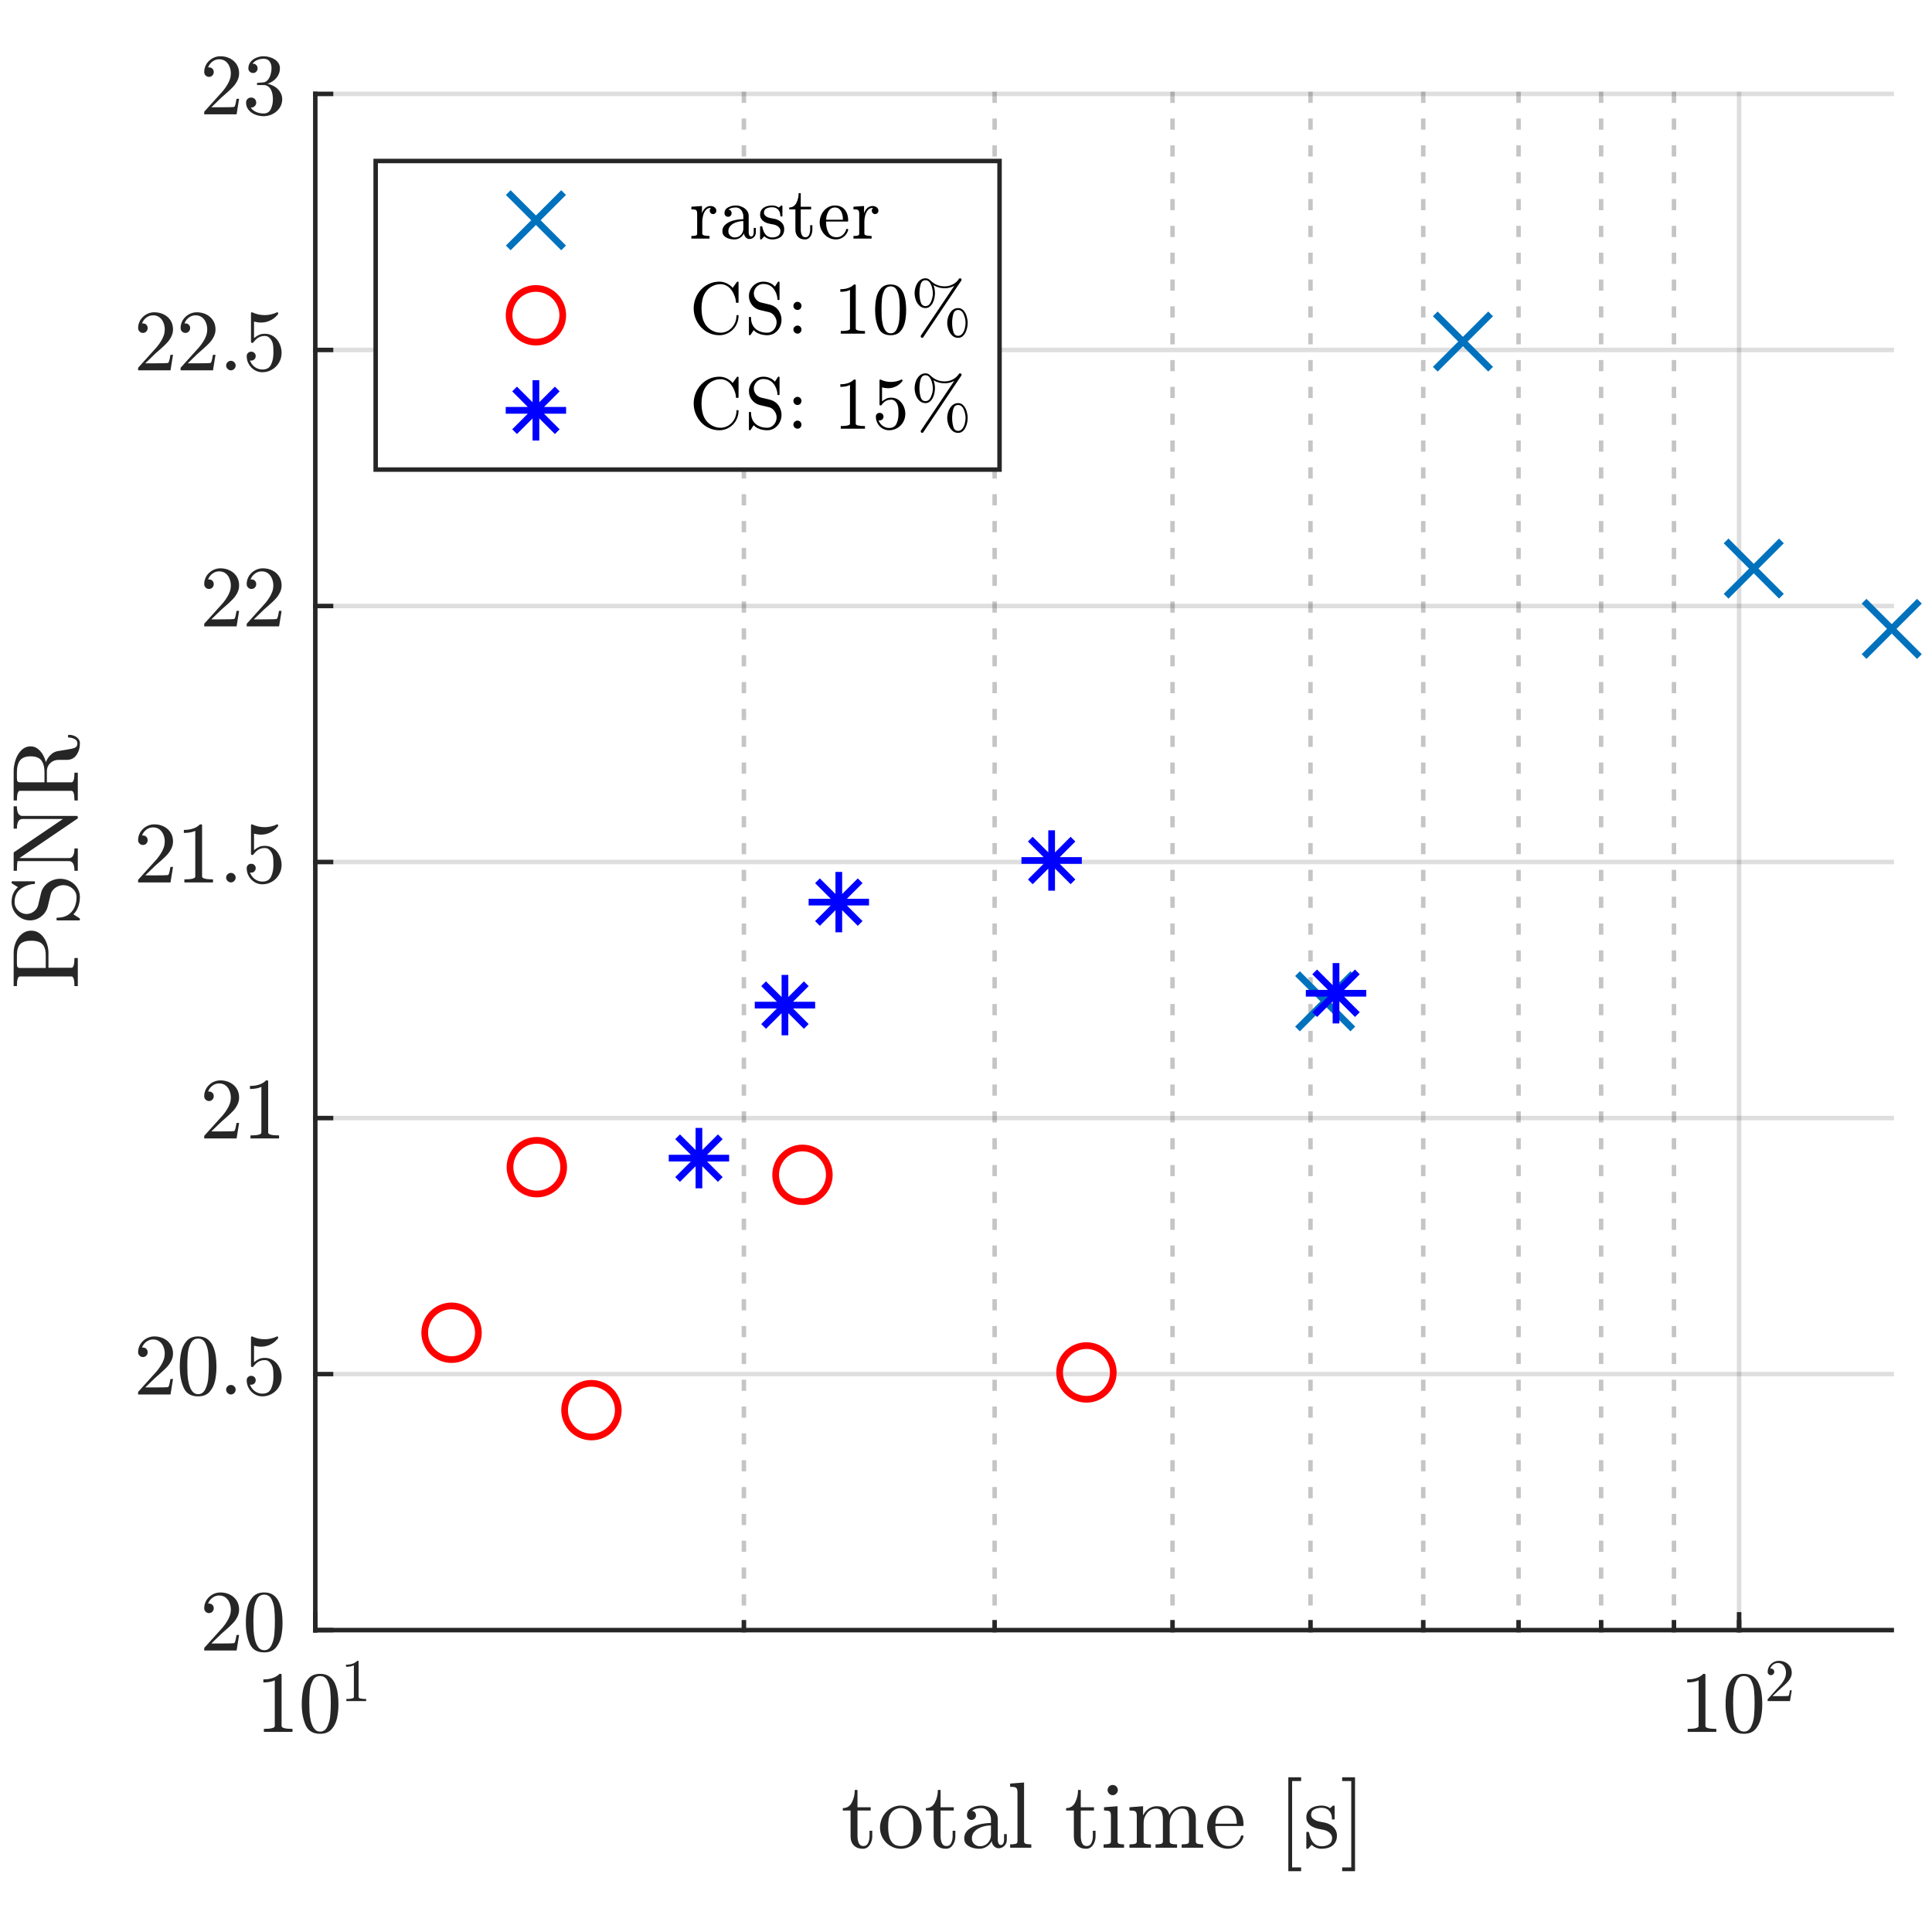 <?xml version="1.0"?>
<!DOCTYPE svg PUBLIC '-//W3C//DTD SVG 1.0//EN'
          'http://www.w3.org/TR/2001/REC-SVG-20010904/DTD/svg10.dtd'>
<svg xmlns:xlink="http://www.w3.org/1999/xlink" style="fill-opacity:1; color-rendering:auto; color-interpolation:auto; text-rendering:auto; stroke:black; stroke-linecap:square; stroke-miterlimit:10; shape-rendering:auto; stroke-opacity:1; fill:black; stroke-dasharray:none; font-weight:normal; stroke-width:1; font-family:'Dialog'; font-style:normal; stroke-linejoin:miter; font-size:12px; stroke-dashoffset:0; image-rendering:auto;" width="288" height="288" xmlns="http://www.w3.org/2000/svg"
><rect width="100%" height="100%" fill="#333333" stroke="none"/><!--Generated by the Batik Graphics2D SVG Generator--><defs id="genericDefs"
  /><g
  ><defs id="defs1"
    ><clipPath clipPathUnits="userSpaceOnUse" id="clipPath1"
      ><path d="M0 0 L288 0 L288 288 L0 288 L0 0 Z"
      /></clipPath
    ></defs
    ><g style="fill:white; stroke:white;"
    ><rect x="0" y="0" width="288" style="clip-path:url(#clipPath1); stroke:none;" height="288"
    /></g
    ><g style="fill:white; text-rendering:optimizeSpeed; color-rendering:optimizeSpeed; image-rendering:optimizeSpeed; shape-rendering:crispEdges; stroke:white; color-interpolation:sRGB;"
    ><rect x="0" width="288" height="288" y="0" style="stroke:none;"
      /><path style="stroke:none;" d="M47 243 L282 243 L282 14 L47 14 Z"
    /></g
    ><g style="fill-opacity:0.251; color-rendering:optimizeQuality; color-interpolation:linearRGB; text-rendering:geometricPrecision; stroke:rgb(26,26,26); stroke-linecap:butt; stroke-miterlimit:1; stroke-opacity:0.251; fill:rgb(26,26,26); stroke-dasharray:1,3; stroke-width:0.667; stroke-linejoin:bevel; image-rendering:optimizeQuality;"
    ><line y2="14" style="fill:none;" x1="110.893" x2="110.893" y1="243"
      /><line y2="14" style="fill:none;" x1="148.268" x2="148.268" y1="243"
      /><line y2="14" style="fill:none;" x1="174.786" x2="174.786" y1="243"
      /><line y2="14" style="fill:none;" x1="195.354" x2="195.354" y1="243"
      /><line y2="14" style="fill:none;" x1="212.16" x2="212.16" y1="243"
      /><line y2="14" style="fill:none;" x1="226.37" x2="226.37" y1="243"
      /><line y2="14" style="fill:none;" x1="238.678" x2="238.678" y1="243"
      /><line y2="14" style="fill:none;" x1="249.535" x2="249.535" y1="243"
    /></g
    ><g style="stroke-linecap:butt; fill-opacity:0.149; fill:rgb(38,38,38); text-rendering:geometricPrecision; image-rendering:optimizeQuality; color-rendering:optimizeQuality; stroke-linejoin:round; stroke:rgb(38,38,38); color-interpolation:linearRGB; stroke-width:0.667; stroke-opacity:0.149;"
    ><line y2="14" style="fill:none;" x1="47" x2="47" y1="243"
      /><line y2="14" style="fill:none;" x1="259.247" x2="259.247" y1="243"
      /><line y2="243" style="fill:none;" x1="282" x2="47" y1="243"
      /><line y2="204.833" style="fill:none;" x1="282" x2="47" y1="204.833"
      /><line y2="166.667" style="fill:none;" x1="282" x2="47" y1="166.667"
      /><line y2="128.5" style="fill:none;" x1="282" x2="47" y1="128.5"
      /><line y2="90.333" style="fill:none;" x1="282" x2="47" y1="90.333"
      /><line y2="52.167" style="fill:none;" x1="282" x2="47" y1="52.167"
      /><line y2="14" style="fill:none;" x1="282" x2="47" y1="14"
      /><line x1="47" x2="282" y1="243" style="stroke-linecap:square; fill-opacity:1; fill:none; stroke-opacity:1;" y2="243"
      /><line x1="47" x2="47" y1="243" style="stroke-linecap:square; fill-opacity:1; fill:none; stroke-opacity:1;" y2="240.65"
      /><line x1="259.247" x2="259.247" y1="243" style="stroke-linecap:square; fill-opacity:1; fill:none; stroke-opacity:1;" y2="240.65"
      /><line x1="47" x2="47" y1="243" style="stroke-linecap:square; fill-opacity:1; fill:none; stroke-opacity:1;" y2="241.825"
      /><line x1="110.893" x2="110.893" y1="243" style="stroke-linecap:square; fill-opacity:1; fill:none; stroke-opacity:1;" y2="241.825"
      /><line x1="148.268" x2="148.268" y1="243" style="stroke-linecap:square; fill-opacity:1; fill:none; stroke-opacity:1;" y2="241.825"
      /><line x1="174.786" x2="174.786" y1="243" style="stroke-linecap:square; fill-opacity:1; fill:none; stroke-opacity:1;" y2="241.825"
      /><line x1="195.354" x2="195.354" y1="243" style="stroke-linecap:square; fill-opacity:1; fill:none; stroke-opacity:1;" y2="241.825"
      /><line x1="212.16" x2="212.16" y1="243" style="stroke-linecap:square; fill-opacity:1; fill:none; stroke-opacity:1;" y2="241.825"
      /><line x1="226.37" x2="226.37" y1="243" style="stroke-linecap:square; fill-opacity:1; fill:none; stroke-opacity:1;" y2="241.825"
      /><line x1="238.678" x2="238.678" y1="243" style="stroke-linecap:square; fill-opacity:1; fill:none; stroke-opacity:1;" y2="241.825"
      /><line x1="249.535" x2="249.535" y1="243" style="stroke-linecap:square; fill-opacity:1; fill:none; stroke-opacity:1;" y2="241.825"
      /><line x1="259.247" x2="259.247" y1="243" style="stroke-linecap:square; fill-opacity:1; fill:none; stroke-opacity:1;" y2="241.825"
    /></g
    ><g transform="translate(47,247.533)" style="font-size:12.667px; fill:rgb(38,38,38); text-rendering:geometricPrecision; image-rendering:optimizeQuality; color-rendering:optimizeQuality; font-family:'mwa_cmr10'; stroke:rgb(38,38,38); color-interpolation:linearRGB;"
    ><path style="stroke:none;" d="M-7.664 10.64 L-7.664 10.187 Q-6.039 10.187 -6.039 9.765 L-6.039 2.953 Q-6.71 3.265 -7.742 3.265 L-7.742 2.812 Q-6.148 2.812 -5.335 1.984 L-5.148 1.984 Q-5.101 1.984 -5.062 2.015 Q-5.023 2.046 -5.023 2.093 L-5.023 9.765 Q-5.023 10.187 -3.398 10.187 L-3.398 10.64 L-7.664 10.64 Z"
      /><path style="stroke:none;" d="M0.717 10.921 Q-0.877 10.921 -1.447 9.609 Q-2.018 8.296 -2.018 6.499 Q-2.018 5.359 -1.815 4.367 Q-1.611 3.374 -1.002 2.679 Q-0.393 1.984 0.717 1.984 Q1.576 1.984 2.123 2.398 Q2.67 2.812 2.951 3.476 Q3.232 4.14 3.342 4.898 Q3.451 5.656 3.451 6.499 Q3.451 7.609 3.24 8.585 Q3.029 9.562 2.428 10.242 Q1.826 10.921 0.717 10.921 ZM0.717 10.593 Q1.435 10.593 1.795 9.851 Q2.154 9.109 2.232 8.203 Q2.31 7.296 2.31 6.281 Q2.31 5.312 2.232 4.484 Q2.154 3.656 1.803 2.984 Q1.451 2.312 0.717 2.312 Q-0.018 2.312 -0.377 2.991 Q-0.737 3.671 -0.815 4.492 Q-0.893 5.312 -0.893 6.281 Q-0.893 7.015 -0.862 7.656 Q-0.83 8.296 -0.674 8.976 Q-0.518 9.656 -0.182 10.124 Q0.154 10.593 0.717 10.593 Z"
      /><path style="stroke:none;" d="M4.628 6.043 L4.628 5.731 Q5.753 5.731 5.753 5.434 L5.753 0.715 Q5.3 0.934 4.581 0.934 L4.581 0.621 Q5.691 0.621 6.253 0.043 L6.378 0.043 Q6.409 0.043 6.433 0.067 Q6.456 0.09 6.456 0.121 L6.456 5.434 Q6.456 5.731 7.581 5.731 L7.581 6.043 L4.628 6.043 Z"
    /></g
    ><g transform="translate(259.247,247.533)" style="font-size:12.667px; fill:rgb(38,38,38); text-rendering:geometricPrecision; image-rendering:optimizeQuality; color-rendering:optimizeQuality; font-family:'mwa_cmr10'; stroke:rgb(38,38,38); color-interpolation:linearRGB;"
    ><path style="stroke:none;" d="M-7.664 10.64 L-7.664 10.187 Q-6.039 10.187 -6.039 9.765 L-6.039 2.953 Q-6.71 3.265 -7.742 3.265 L-7.742 2.812 Q-6.148 2.812 -5.335 1.984 L-5.148 1.984 Q-5.101 1.984 -5.062 2.015 Q-5.023 2.046 -5.023 2.093 L-5.023 9.765 Q-5.023 10.187 -3.398 10.187 L-3.398 10.64 L-7.664 10.64 Z"
      /><path style="stroke:none;" d="M0.717 10.921 Q-0.877 10.921 -1.447 9.609 Q-2.018 8.296 -2.018 6.499 Q-2.018 5.359 -1.815 4.367 Q-1.611 3.374 -1.002 2.679 Q-0.393 1.984 0.717 1.984 Q1.576 1.984 2.123 2.398 Q2.67 2.812 2.951 3.476 Q3.232 4.14 3.342 4.898 Q3.451 5.656 3.451 6.499 Q3.451 7.609 3.24 8.585 Q3.029 9.562 2.428 10.242 Q1.826 10.921 0.717 10.921 ZM0.717 10.593 Q1.435 10.593 1.795 9.851 Q2.154 9.109 2.232 8.203 Q2.31 7.296 2.31 6.281 Q2.31 5.312 2.232 4.484 Q2.154 3.656 1.803 2.984 Q1.451 2.312 0.717 2.312 Q-0.018 2.312 -0.377 2.991 Q-0.737 3.671 -0.815 4.492 Q-0.893 5.312 -0.893 6.281 Q-0.893 7.015 -0.862 7.656 Q-0.83 8.296 -0.674 8.976 Q-0.518 9.656 -0.182 10.124 Q0.154 10.593 0.717 10.593 Z"
      /><path style="stroke:none;" d="M4.253 6.043 L4.253 5.809 Q4.253 5.778 4.269 5.746 L5.659 4.2 Q5.987 3.856 6.183 3.629 Q6.378 3.403 6.574 3.098 Q6.769 2.793 6.878 2.481 Q6.987 2.168 6.987 1.809 Q6.987 1.45 6.847 1.106 Q6.706 0.762 6.441 0.567 Q6.175 0.371 5.784 0.371 Q5.394 0.371 5.081 0.606 Q4.769 0.84 4.644 1.215 Q4.691 1.2 4.737 1.2 Q4.941 1.2 5.089 1.332 Q5.237 1.465 5.237 1.684 Q5.237 1.887 5.089 2.035 Q4.941 2.184 4.737 2.184 Q4.534 2.184 4.394 2.035 Q4.253 1.887 4.253 1.684 Q4.253 1.356 4.378 1.059 Q4.503 0.762 4.745 0.528 Q4.987 0.293 5.284 0.168 Q5.581 0.043 5.925 0.043 Q6.441 0.043 6.886 0.262 Q7.331 0.481 7.589 0.879 Q7.847 1.278 7.847 1.809 Q7.847 2.2 7.675 2.551 Q7.503 2.903 7.237 3.192 Q6.972 3.481 6.55 3.848 Q6.128 4.215 6.003 4.34 L4.972 5.309 L5.847 5.309 Q6.487 5.309 6.909 5.301 Q7.331 5.293 7.362 5.262 Q7.472 5.153 7.581 4.434 L7.847 4.434 L7.581 6.043 L4.253 6.043 Z"
    /></g
    ><g transform="translate(164.5,263.733)" style="font-size:13.933px; fill:rgb(38,38,38); text-rendering:geometricPrecision; image-rendering:optimizeQuality; color-rendering:optimizeQuality; font-family:'mwa_cmr10'; stroke:rgb(38,38,38); color-interpolation:linearRGB;"
    ><path style="stroke:none;" d="M-37.708 10.016 L-37.708 6.157 L-38.864 6.157 L-38.864 5.798 Q-37.942 5.798 -37.512 4.946 Q-37.083 4.095 -37.083 3.095 L-36.676 3.095 L-36.676 5.673 L-34.708 5.673 L-34.708 6.157 L-36.676 6.157 L-36.676 10.001 Q-36.676 10.579 -36.481 11.016 Q-36.286 11.454 -35.786 11.454 Q-35.301 11.454 -35.09 10.993 Q-34.88 10.532 -34.88 10.001 L-34.88 9.173 L-34.473 9.173 L-34.473 10.016 Q-34.473 10.454 -34.637 10.884 Q-34.801 11.313 -35.114 11.587 Q-35.426 11.86 -35.88 11.86 Q-36.723 11.86 -37.215 11.36 Q-37.708 10.86 -37.708 10.016 Z"
      /><path style="stroke:none;" d="M-30.211 11.86 Q-31.055 11.86 -31.773 11.431 Q-32.492 11.001 -32.906 10.282 Q-33.32 9.563 -33.32 8.72 Q-33.32 8.079 -33.094 7.485 Q-32.867 6.891 -32.438 6.423 Q-32.008 5.954 -31.438 5.688 Q-30.867 5.423 -30.211 5.423 Q-29.352 5.423 -28.641 5.884 Q-27.93 6.345 -27.523 7.102 Q-27.117 7.86 -27.117 8.72 Q-27.117 9.563 -27.531 10.282 Q-27.945 11.001 -28.664 11.431 Q-29.383 11.86 -30.211 11.86 ZM-30.211 11.454 Q-29.086 11.454 -28.711 10.641 Q-28.336 9.829 -28.336 8.563 Q-28.336 7.86 -28.414 7.399 Q-28.492 6.938 -28.742 6.563 Q-28.898 6.329 -29.141 6.157 Q-29.383 5.985 -29.656 5.891 Q-29.93 5.798 -30.211 5.798 Q-30.648 5.798 -31.039 5.993 Q-31.43 6.188 -31.695 6.563 Q-31.961 6.954 -32.031 7.431 Q-32.102 7.907 -32.102 8.563 Q-32.102 9.345 -31.961 9.977 Q-31.82 10.61 -31.406 11.032 Q-30.992 11.454 -30.211 11.454 Z"
      /><path style="stroke:none;" d="M-25.322 10.016 L-25.322 6.157 L-26.479 6.157 L-26.479 5.798 Q-25.557 5.798 -25.127 4.946 Q-24.697 4.095 -24.697 3.095 L-24.291 3.095 L-24.291 5.673 L-22.322 5.673 L-22.322 6.157 L-24.291 6.157 L-24.291 10.001 Q-24.291 10.579 -24.096 11.016 Q-23.901 11.454 -23.401 11.454 Q-22.916 11.454 -22.705 10.993 Q-22.494 10.532 -22.494 10.001 L-22.494 9.173 L-22.088 9.173 L-22.088 10.016 Q-22.088 10.454 -22.252 10.884 Q-22.416 11.313 -22.729 11.587 Q-23.041 11.86 -23.494 11.86 Q-24.338 11.86 -24.83 11.36 Q-25.322 10.86 -25.322 10.016 Z"
      /><path style="stroke:none;" d="M-20.763 10.329 Q-20.763 9.501 -20.107 8.977 Q-19.451 8.454 -18.529 8.235 Q-17.607 8.016 -16.779 8.016 L-16.779 7.438 Q-16.779 7.048 -16.959 6.665 Q-17.138 6.282 -17.474 6.04 Q-17.81 5.798 -18.216 5.798 Q-19.138 5.798 -19.623 6.22 Q-19.357 6.22 -19.185 6.415 Q-19.013 6.61 -19.013 6.891 Q-19.013 7.157 -19.209 7.36 Q-19.404 7.563 -19.685 7.563 Q-19.966 7.563 -20.162 7.36 Q-20.357 7.157 -20.357 6.891 Q-20.357 6.141 -19.693 5.782 Q-19.029 5.423 -18.216 5.423 Q-17.654 5.423 -17.076 5.665 Q-16.498 5.907 -16.131 6.36 Q-15.763 6.813 -15.763 7.423 L-15.763 10.563 Q-15.763 10.845 -15.646 11.071 Q-15.529 11.298 -15.294 11.298 Q-15.06 11.298 -14.943 11.063 Q-14.826 10.829 -14.826 10.563 L-14.826 9.673 L-14.419 9.673 L-14.419 10.563 Q-14.419 10.876 -14.584 11.165 Q-14.748 11.454 -15.029 11.618 Q-15.31 11.782 -15.623 11.782 Q-16.029 11.782 -16.326 11.47 Q-16.623 11.157 -16.669 10.72 Q-16.919 11.235 -17.427 11.548 Q-17.935 11.86 -18.513 11.86 Q-19.044 11.86 -19.56 11.704 Q-20.076 11.548 -20.419 11.212 Q-20.763 10.876 -20.763 10.329 ZM-19.623 10.329 Q-19.623 10.829 -19.263 11.157 Q-18.904 11.485 -18.419 11.485 Q-17.966 11.485 -17.591 11.266 Q-17.216 11.048 -16.998 10.657 Q-16.779 10.266 -16.779 9.829 L-16.779 8.376 Q-17.419 8.376 -18.084 8.587 Q-18.748 8.798 -19.185 9.235 Q-19.623 9.673 -19.623 10.329 Z"
      /><path style="stroke:none;" d="M-13.922 11.704 L-13.922 11.204 Q-13.453 11.204 -13.14 11.134 Q-12.828 11.063 -12.828 10.766 L-12.828 3.423 Q-12.828 3.048 -12.945 2.876 Q-13.062 2.704 -13.273 2.665 Q-13.484 2.626 -13.922 2.626 L-13.922 2.141 L-11.844 1.985 L-11.844 10.766 Q-11.844 11.063 -11.539 11.134 Q-11.234 11.204 -10.765 11.204 L-10.765 11.704 L-13.922 11.704 Z"
      /><path style="stroke:none;" d="M-4.422 10.016 L-4.422 6.157 L-5.579 6.157 L-5.579 5.798 Q-4.657 5.798 -4.227 4.946 Q-3.797 4.095 -3.797 3.095 L-3.391 3.095 L-3.391 5.673 L-1.422 5.673 L-1.422 6.157 L-3.391 6.157 L-3.391 10.001 Q-3.391 10.579 -3.196 11.016 Q-3.001 11.454 -2.501 11.454 Q-2.016 11.454 -1.805 10.993 Q-1.594 10.532 -1.594 10.001 L-1.594 9.173 L-1.188 9.173 L-1.188 10.016 Q-1.188 10.454 -1.352 10.884 Q-1.516 11.313 -1.829 11.587 Q-2.141 11.86 -2.594 11.86 Q-3.438 11.86 -3.93 11.36 Q-4.422 10.86 -4.422 10.016 Z"
      /><path style="stroke:none;" d="M0.012 11.704 L0.012 11.204 Q0.48 11.204 0.793 11.134 Q1.105 11.063 1.105 10.766 L1.105 6.938 Q1.105 6.407 0.895 6.282 Q0.684 6.157 0.074 6.157 L0.074 5.673 L2.09 5.516 L2.09 10.766 Q2.09 11.063 2.356 11.134 Q2.621 11.204 3.059 11.204 L3.059 11.704 L0.012 11.704 ZM0.606 3.11 Q0.606 2.798 0.832 2.571 Q1.059 2.345 1.371 2.345 Q1.559 2.345 1.746 2.446 Q1.934 2.548 2.035 2.727 Q2.137 2.907 2.137 3.11 Q2.137 3.407 1.902 3.641 Q1.668 3.876 1.371 3.876 Q1.059 3.876 0.832 3.641 Q0.606 3.407 0.606 3.11 Z"
      /><path style="stroke:none;" d="M3.866 11.704 L3.866 11.204 Q4.335 11.204 4.648 11.134 Q4.96 11.063 4.96 10.766 L4.96 6.938 Q4.96 6.563 4.843 6.399 Q4.726 6.235 4.515 6.196 Q4.304 6.157 3.866 6.157 L3.866 5.673 L5.898 5.516 L5.898 6.891 Q6.179 6.282 6.726 5.899 Q7.273 5.516 7.929 5.516 Q9.538 5.516 9.82 6.829 Q10.101 6.235 10.64 5.876 Q11.179 5.516 11.82 5.516 Q12.46 5.516 12.89 5.72 Q13.32 5.923 13.538 6.345 Q13.757 6.766 13.757 7.407 L13.757 10.766 Q13.757 11.063 14.07 11.134 Q14.382 11.204 14.851 11.204 L14.851 11.704 L11.648 11.704 L11.648 11.204 Q12.132 11.204 12.437 11.134 Q12.742 11.063 12.742 10.766 L12.742 7.438 Q12.742 6.735 12.546 6.306 Q12.351 5.876 11.726 5.876 Q10.929 5.876 10.398 6.524 Q9.867 7.173 9.867 8.001 L9.867 10.766 Q9.867 11.063 10.179 11.134 Q10.492 11.204 10.96 11.204 L10.96 11.704 L7.757 11.704 L7.757 11.204 Q8.242 11.204 8.546 11.134 Q8.851 11.063 8.851 10.766 L8.851 7.438 Q8.851 6.766 8.656 6.321 Q8.46 5.876 7.835 5.876 Q7.023 5.876 6.499 6.524 Q5.976 7.173 5.976 8.001 L5.976 10.766 Q5.976 11.063 6.288 11.134 Q6.601 11.204 7.07 11.204 L7.07 11.704 L3.866 11.704 Z"
      /><path style="stroke:none;" d="M18.54 11.86 Q17.681 11.86 16.97 11.415 Q16.259 10.97 15.853 10.22 Q15.446 9.47 15.446 8.641 Q15.446 7.813 15.821 7.079 Q16.196 6.345 16.86 5.884 Q17.525 5.423 18.337 5.423 Q18.993 5.423 19.462 5.641 Q19.931 5.86 20.243 6.243 Q20.556 6.626 20.712 7.141 Q20.868 7.657 20.868 8.282 Q20.868 8.47 20.728 8.47 L16.665 8.47 L16.665 8.626 Q16.665 9.782 17.134 10.618 Q17.603 11.454 18.665 11.454 Q19.103 11.454 19.462 11.259 Q19.821 11.063 20.095 10.727 Q20.368 10.391 20.462 10.001 Q20.478 9.954 20.517 9.915 Q20.556 9.876 20.603 9.876 L20.728 9.876 Q20.868 9.876 20.868 10.048 Q20.665 10.845 20.009 11.352 Q19.353 11.86 18.54 11.86 ZM16.681 8.126 L19.868 8.126 Q19.868 7.595 19.728 7.056 Q19.587 6.516 19.243 6.157 Q18.9 5.798 18.337 5.798 Q17.556 5.798 17.118 6.54 Q16.681 7.282 16.681 8.126 Z"
      /><path style="stroke:none;" d="M27.549 15.204 L27.549 1.204 L29.455 1.204 L29.455 1.766 L28.112 1.766 L28.112 14.641 L29.455 14.641 L29.455 15.204 L27.549 15.204 Z"
      /><path style="stroke:none;" d="M30.232 11.751 L30.232 9.454 Q30.232 9.345 30.357 9.345 L30.529 9.345 Q30.607 9.345 30.638 9.454 Q31.029 11.485 32.513 11.485 Q33.185 11.485 33.63 11.188 Q34.076 10.891 34.076 10.266 Q34.076 9.813 33.724 9.493 Q33.373 9.173 32.904 9.063 L31.966 8.876 Q31.498 8.766 31.107 8.556 Q30.716 8.345 30.474 7.993 Q30.232 7.641 30.232 7.173 Q30.232 6.563 30.552 6.173 Q30.873 5.782 31.396 5.602 Q31.919 5.423 32.513 5.423 Q33.232 5.423 33.763 5.813 L34.169 5.47 Q34.169 5.423 34.248 5.423 L34.341 5.423 Q34.388 5.423 34.419 5.462 Q34.451 5.501 34.451 5.548 L34.451 7.376 Q34.451 7.501 34.341 7.501 L34.169 7.501 Q34.044 7.501 34.044 7.376 Q34.044 6.641 33.638 6.196 Q33.232 5.751 32.498 5.751 Q31.873 5.751 31.412 5.985 Q30.951 6.22 30.951 6.782 Q30.951 7.173 31.287 7.423 Q31.623 7.673 32.06 7.782 L33.013 7.97 Q33.482 8.079 33.896 8.337 Q34.31 8.595 34.552 8.993 Q34.794 9.391 34.794 9.891 Q34.794 10.391 34.623 10.766 Q34.451 11.141 34.138 11.384 Q33.826 11.626 33.404 11.743 Q32.982 11.86 32.513 11.86 Q31.638 11.86 31.029 11.266 L30.513 11.829 Q30.513 11.86 30.435 11.86 L30.357 11.86 Q30.232 11.86 30.232 11.751 Z"
      /><path style="stroke:none;" d="M35.572 15.204 L35.572 14.641 L36.931 14.641 L36.931 1.766 L35.572 1.766 L35.572 1.204 L37.493 1.204 L37.493 15.204 L35.572 15.204 Z"
    /></g
    ><g style="fill:rgb(38,38,38); text-rendering:geometricPrecision; image-rendering:optimizeQuality; color-rendering:optimizeQuality; stroke-linejoin:round; stroke:rgb(38,38,38); color-interpolation:linearRGB; stroke-width:0.667;"
    ><line y2="14" style="fill:none;" x1="47" x2="47" y1="243"
      /><line y2="243" style="fill:none;" x1="47" x2="49.35" y1="243"
      /><line y2="204.833" style="fill:none;" x1="47" x2="49.35" y1="204.833"
      /><line y2="166.667" style="fill:none;" x1="47" x2="49.35" y1="166.667"
      /><line y2="128.5" style="fill:none;" x1="47" x2="49.35" y1="128.5"
      /><line y2="90.333" style="fill:none;" x1="47" x2="49.35" y1="90.333"
      /><line y2="52.167" style="fill:none;" x1="47" x2="49.35" y1="52.167"
      /><line y2="14" style="fill:none;" x1="47" x2="49.35" y1="14"
    /></g
    ><g transform="translate(42.467,243)" style="font-size:12.667px; fill:rgb(38,38,38); text-rendering:geometricPrecision; image-rendering:optimizeQuality; color-rendering:optimizeQuality; font-family:'mwa_cmr10'; stroke:rgb(38,38,38); color-interpolation:linearRGB;"
    ><path style="stroke:none;" d="M-12.026 3.04 L-12.026 2.696 Q-12.026 2.665 -11.995 2.618 L-9.979 0.384 Q-9.511 -0.116 -9.229 -0.452 Q-8.948 -0.788 -8.667 -1.226 Q-8.386 -1.663 -8.221 -2.116 Q-8.057 -2.569 -8.057 -3.069 Q-8.057 -3.601 -8.261 -4.093 Q-8.464 -4.585 -8.854 -4.874 Q-9.245 -5.163 -9.792 -5.163 Q-10.354 -5.163 -10.807 -4.819 Q-11.261 -4.476 -11.448 -3.944 Q-11.386 -3.96 -11.307 -3.96 Q-11.011 -3.96 -10.807 -3.765 Q-10.604 -3.569 -10.604 -3.257 Q-10.604 -2.96 -10.807 -2.749 Q-11.011 -2.538 -11.307 -2.538 Q-11.604 -2.538 -11.815 -2.749 Q-12.026 -2.96 -12.026 -3.257 Q-12.026 -3.741 -11.839 -4.171 Q-11.651 -4.601 -11.307 -4.929 Q-10.964 -5.257 -10.526 -5.437 Q-10.089 -5.616 -9.604 -5.616 Q-8.854 -5.616 -8.214 -5.304 Q-7.573 -4.991 -7.198 -4.413 Q-6.823 -3.835 -6.823 -3.069 Q-6.823 -2.507 -7.073 -1.999 Q-7.323 -1.491 -7.706 -1.077 Q-8.089 -0.663 -8.698 -0.132 Q-9.307 0.399 -9.495 0.571 L-10.964 1.993 L-9.714 1.993 Q-8.792 1.993 -8.175 1.978 Q-7.557 1.962 -7.526 1.915 Q-7.37 1.759 -7.214 0.728 L-6.823 0.728 L-7.198 3.04 L-12.026 3.04 Z"
    /></g
    ><g transform="translate(42.467,243)" style="font-size:12.667px; fill:rgb(38,38,38); text-rendering:geometricPrecision; image-rendering:optimizeQuality; color-rendering:optimizeQuality; font-family:'mwa_cmr10'; stroke:rgb(38,38,38); color-interpolation:linearRGB;"
    ><path style="stroke:none;" d="M-3.083 3.321 Q-4.677 3.321 -5.247 2.009 Q-5.818 0.696 -5.818 -1.101 Q-5.818 -2.241 -5.615 -3.233 Q-5.412 -4.226 -4.802 -4.921 Q-4.193 -5.616 -3.083 -5.616 Q-2.224 -5.616 -1.677 -5.202 Q-1.13 -4.788 -0.849 -4.124 Q-0.568 -3.46 -0.458 -2.702 Q-0.349 -1.944 -0.349 -1.101 Q-0.349 0.009 -0.56 0.985 Q-0.771 1.962 -1.372 2.642 Q-1.974 3.321 -3.083 3.321 ZM-3.083 2.993 Q-2.365 2.993 -2.005 2.251 Q-1.646 1.509 -1.568 0.603 Q-1.49 -0.304 -1.49 -1.319 Q-1.49 -2.288 -1.568 -3.116 Q-1.646 -3.944 -1.997 -4.616 Q-2.349 -5.288 -3.083 -5.288 Q-3.818 -5.288 -4.177 -4.609 Q-4.537 -3.929 -4.615 -3.108 Q-4.693 -2.288 -4.693 -1.319 Q-4.693 -0.585 -4.662 0.056 Q-4.63 0.696 -4.474 1.376 Q-4.318 2.056 -3.982 2.524 Q-3.646 2.993 -3.083 2.993 Z"
    /></g
    ><g transform="translate(42.467,204.833)" style="font-size:12.667px; fill:rgb(38,38,38); text-rendering:geometricPrecision; image-rendering:optimizeQuality; color-rendering:optimizeQuality; font-family:'mwa_cmr10'; stroke:rgb(38,38,38); color-interpolation:linearRGB;"
    ><path style="stroke:none;" d="M-21.878 3.04 L-21.878 2.696 Q-21.878 2.665 -21.847 2.618 L-19.831 0.384 Q-19.362 -0.116 -19.081 -0.452 Q-18.8 -0.788 -18.519 -1.226 Q-18.237 -1.663 -18.073 -2.116 Q-17.909 -2.569 -17.909 -3.069 Q-17.909 -3.601 -18.112 -4.093 Q-18.316 -4.585 -18.706 -4.874 Q-19.097 -5.163 -19.644 -5.163 Q-20.206 -5.163 -20.659 -4.819 Q-21.112 -4.476 -21.3 -3.944 Q-21.237 -3.96 -21.159 -3.96 Q-20.862 -3.96 -20.659 -3.765 Q-20.456 -3.569 -20.456 -3.257 Q-20.456 -2.96 -20.659 -2.749 Q-20.862 -2.538 -21.159 -2.538 Q-21.456 -2.538 -21.667 -2.749 Q-21.878 -2.96 -21.878 -3.257 Q-21.878 -3.741 -21.691 -4.171 Q-21.503 -4.601 -21.159 -4.929 Q-20.816 -5.257 -20.378 -5.437 Q-19.941 -5.616 -19.456 -5.616 Q-18.706 -5.616 -18.066 -5.304 Q-17.425 -4.991 -17.05 -4.413 Q-16.675 -3.835 -16.675 -3.069 Q-16.675 -2.507 -16.925 -1.999 Q-17.175 -1.491 -17.558 -1.077 Q-17.941 -0.663 -18.55 -0.132 Q-19.159 0.399 -19.347 0.571 L-20.816 1.993 L-19.566 1.993 Q-18.644 1.993 -18.026 1.978 Q-17.409 1.962 -17.378 1.915 Q-17.222 1.759 -17.066 0.728 L-16.675 0.728 L-17.05 3.04 L-21.878 3.04 Z"
      /><path style="stroke:none;" d="M-12.935 3.321 Q-14.529 3.321 -15.099 2.009 Q-15.67 0.696 -15.67 -1.101 Q-15.67 -2.241 -15.466 -3.233 Q-15.263 -4.226 -14.654 -4.921 Q-14.045 -5.616 -12.935 -5.616 Q-12.076 -5.616 -11.529 -5.202 Q-10.982 -4.788 -10.701 -4.124 Q-10.42 -3.46 -10.31 -2.702 Q-10.201 -1.944 -10.201 -1.101 Q-10.201 0.009 -10.412 0.985 Q-10.623 1.962 -11.224 2.642 Q-11.826 3.321 -12.935 3.321 ZM-12.935 2.993 Q-12.216 2.993 -11.857 2.251 Q-11.498 1.509 -11.42 0.603 Q-11.341 -0.304 -11.341 -1.319 Q-11.341 -2.288 -11.42 -3.116 Q-11.498 -3.944 -11.849 -4.616 Q-12.201 -5.288 -12.935 -5.288 Q-13.67 -5.288 -14.029 -4.609 Q-14.388 -3.929 -14.466 -3.108 Q-14.545 -2.288 -14.545 -1.319 Q-14.545 -0.585 -14.513 0.056 Q-14.482 0.696 -14.326 1.376 Q-14.17 2.056 -13.834 2.524 Q-13.498 2.993 -12.935 2.993 Z"
      /><path style="stroke:none;" d="M-8.758 2.321 Q-8.758 2.024 -8.539 1.821 Q-8.321 1.618 -8.039 1.618 Q-7.867 1.618 -7.696 1.712 Q-7.524 1.806 -7.43 1.978 Q-7.336 2.149 -7.336 2.321 Q-7.336 2.603 -7.547 2.821 Q-7.758 3.04 -8.039 3.04 Q-8.321 3.04 -8.539 2.821 Q-8.758 2.603 -8.758 2.321 Z"
      /><path style="stroke:none;" d="M-5.208 1.556 Q-5.068 1.946 -4.794 2.259 Q-4.521 2.571 -4.138 2.743 Q-3.755 2.915 -3.349 2.915 Q-2.412 2.915 -2.06 2.181 Q-1.708 1.446 -1.708 0.415 Q-1.708 -0.038 -1.724 -0.343 Q-1.74 -0.647 -1.802 -0.944 Q-1.927 -1.397 -2.232 -1.741 Q-2.537 -2.085 -2.974 -2.085 Q-3.412 -2.085 -3.724 -1.952 Q-4.037 -1.819 -4.232 -1.64 Q-4.427 -1.46 -4.583 -1.265 Q-4.74 -1.069 -4.771 -1.054 L-4.912 -1.054 Q-4.943 -1.054 -4.997 -1.093 Q-5.052 -1.132 -5.052 -1.179 L-5.052 -5.522 Q-5.052 -5.554 -5.005 -5.585 Q-4.958 -5.616 -4.912 -5.616 L-4.88 -5.616 Q-4.005 -5.194 -3.021 -5.194 Q-2.052 -5.194 -1.161 -5.616 L-1.115 -5.616 Q-1.083 -5.616 -1.044 -5.585 Q-1.005 -5.554 -1.005 -5.522 L-1.005 -5.397 Q-1.005 -5.335 -1.021 -5.335 Q-1.474 -4.741 -2.146 -4.413 Q-2.818 -4.085 -3.521 -4.085 Q-4.052 -4.085 -4.599 -4.226 L-4.599 -1.772 Q-4.162 -2.116 -3.825 -2.265 Q-3.49 -2.413 -2.958 -2.413 Q-2.24 -2.413 -1.669 -2.007 Q-1.099 -1.601 -0.794 -0.937 Q-0.49 -0.273 -0.49 0.431 Q-0.49 1.212 -0.872 1.876 Q-1.255 2.54 -1.919 2.931 Q-2.583 3.321 -3.349 3.321 Q-3.99 3.321 -4.529 2.993 Q-5.068 2.665 -5.38 2.11 Q-5.693 1.556 -5.693 0.915 Q-5.693 0.634 -5.497 0.446 Q-5.302 0.259 -5.021 0.259 Q-4.74 0.259 -4.544 0.446 Q-4.349 0.634 -4.349 0.915 Q-4.349 1.196 -4.544 1.391 Q-4.74 1.587 -5.021 1.587 Q-5.068 1.587 -5.122 1.579 Q-5.177 1.571 -5.208 1.556 Z"
    /></g
    ><g transform="translate(42.467,166.667)" style="font-size:12.667px; fill:rgb(38,38,38); text-rendering:geometricPrecision; image-rendering:optimizeQuality; color-rendering:optimizeQuality; font-family:'mwa_cmr10'; stroke:rgb(38,38,38); color-interpolation:linearRGB;"
    ><path style="stroke:none;" d="M-12.026 3.04 L-12.026 2.696 Q-12.026 2.665 -11.995 2.618 L-9.979 0.384 Q-9.511 -0.116 -9.229 -0.452 Q-8.948 -0.788 -8.667 -1.226 Q-8.386 -1.663 -8.221 -2.116 Q-8.057 -2.569 -8.057 -3.069 Q-8.057 -3.601 -8.261 -4.093 Q-8.464 -4.585 -8.854 -4.874 Q-9.245 -5.163 -9.792 -5.163 Q-10.354 -5.163 -10.807 -4.819 Q-11.261 -4.476 -11.448 -3.944 Q-11.386 -3.96 -11.307 -3.96 Q-11.011 -3.96 -10.807 -3.765 Q-10.604 -3.569 -10.604 -3.257 Q-10.604 -2.96 -10.807 -2.749 Q-11.011 -2.538 -11.307 -2.538 Q-11.604 -2.538 -11.815 -2.749 Q-12.026 -2.96 -12.026 -3.257 Q-12.026 -3.741 -11.839 -4.171 Q-11.651 -4.601 -11.307 -4.929 Q-10.964 -5.257 -10.526 -5.437 Q-10.089 -5.616 -9.604 -5.616 Q-8.854 -5.616 -8.214 -5.304 Q-7.573 -4.991 -7.198 -4.413 Q-6.823 -3.835 -6.823 -3.069 Q-6.823 -2.507 -7.073 -1.999 Q-7.323 -1.491 -7.706 -1.077 Q-8.089 -0.663 -8.698 -0.132 Q-9.307 0.399 -9.495 0.571 L-10.964 1.993 L-9.714 1.993 Q-8.792 1.993 -8.175 1.978 Q-7.557 1.962 -7.526 1.915 Q-7.37 1.759 -7.214 0.728 L-6.823 0.728 L-7.198 3.04 L-12.026 3.04 Z"
      /><path style="stroke:none;" d="M-5.13 3.04 L-5.13 2.587 Q-3.505 2.587 -3.505 2.165 L-3.505 -4.647 Q-4.177 -4.335 -5.208 -4.335 L-5.208 -4.788 Q-3.615 -4.788 -2.802 -5.616 L-2.615 -5.616 Q-2.568 -5.616 -2.529 -5.585 Q-2.49 -5.554 -2.49 -5.507 L-2.49 2.165 Q-2.49 2.587 -0.865 2.587 L-0.865 3.04 L-5.13 3.04 Z"
    /></g
    ><g transform="translate(42.467,128.5)" style="font-size:12.667px; fill:rgb(38,38,38); text-rendering:geometricPrecision; image-rendering:optimizeQuality; color-rendering:optimizeQuality; font-family:'mwa_cmr10'; stroke:rgb(38,38,38); color-interpolation:linearRGB;"
    ><path style="stroke:none;" d="M-21.878 3.04 L-21.878 2.696 Q-21.878 2.665 -21.847 2.618 L-19.831 0.384 Q-19.362 -0.116 -19.081 -0.452 Q-18.8 -0.788 -18.519 -1.226 Q-18.237 -1.663 -18.073 -2.116 Q-17.909 -2.569 -17.909 -3.069 Q-17.909 -3.601 -18.112 -4.093 Q-18.316 -4.585 -18.706 -4.874 Q-19.097 -5.163 -19.644 -5.163 Q-20.206 -5.163 -20.659 -4.819 Q-21.112 -4.476 -21.3 -3.944 Q-21.237 -3.96 -21.159 -3.96 Q-20.862 -3.96 -20.659 -3.765 Q-20.456 -3.569 -20.456 -3.257 Q-20.456 -2.96 -20.659 -2.749 Q-20.862 -2.538 -21.159 -2.538 Q-21.456 -2.538 -21.667 -2.749 Q-21.878 -2.96 -21.878 -3.257 Q-21.878 -3.741 -21.691 -4.171 Q-21.503 -4.601 -21.159 -4.929 Q-20.816 -5.257 -20.378 -5.437 Q-19.941 -5.616 -19.456 -5.616 Q-18.706 -5.616 -18.066 -5.304 Q-17.425 -4.991 -17.05 -4.413 Q-16.675 -3.835 -16.675 -3.069 Q-16.675 -2.507 -16.925 -1.999 Q-17.175 -1.491 -17.558 -1.077 Q-17.941 -0.663 -18.55 -0.132 Q-19.159 0.399 -19.347 0.571 L-20.816 1.993 L-19.566 1.993 Q-18.644 1.993 -18.026 1.978 Q-17.409 1.962 -17.378 1.915 Q-17.222 1.759 -17.066 0.728 L-16.675 0.728 L-17.05 3.04 L-21.878 3.04 Z"
      /><path style="stroke:none;" d="M-14.982 3.04 L-14.982 2.587 Q-13.357 2.587 -13.357 2.165 L-13.357 -4.647 Q-14.029 -4.335 -15.06 -4.335 L-15.06 -4.788 Q-13.466 -4.788 -12.654 -5.616 L-12.466 -5.616 Q-12.42 -5.616 -12.38 -5.585 Q-12.341 -5.554 -12.341 -5.507 L-12.341 2.165 Q-12.341 2.587 -10.716 2.587 L-10.716 3.04 L-14.982 3.04 Z"
      /><path style="stroke:none;" d="M-8.758 2.321 Q-8.758 2.024 -8.539 1.821 Q-8.321 1.618 -8.039 1.618 Q-7.867 1.618 -7.696 1.712 Q-7.524 1.806 -7.43 1.978 Q-7.336 2.149 -7.336 2.321 Q-7.336 2.603 -7.547 2.821 Q-7.758 3.04 -8.039 3.04 Q-8.321 3.04 -8.539 2.821 Q-8.758 2.603 -8.758 2.321 Z"
      /><path style="stroke:none;" d="M-5.208 1.556 Q-5.068 1.946 -4.794 2.259 Q-4.521 2.571 -4.138 2.743 Q-3.755 2.915 -3.349 2.915 Q-2.412 2.915 -2.06 2.181 Q-1.708 1.446 -1.708 0.415 Q-1.708 -0.038 -1.724 -0.343 Q-1.74 -0.647 -1.802 -0.944 Q-1.927 -1.397 -2.232 -1.741 Q-2.537 -2.085 -2.974 -2.085 Q-3.412 -2.085 -3.724 -1.952 Q-4.037 -1.819 -4.232 -1.64 Q-4.427 -1.46 -4.583 -1.265 Q-4.74 -1.069 -4.771 -1.054 L-4.912 -1.054 Q-4.943 -1.054 -4.997 -1.093 Q-5.052 -1.132 -5.052 -1.179 L-5.052 -5.522 Q-5.052 -5.554 -5.005 -5.585 Q-4.958 -5.616 -4.912 -5.616 L-4.88 -5.616 Q-4.005 -5.194 -3.021 -5.194 Q-2.052 -5.194 -1.161 -5.616 L-1.115 -5.616 Q-1.083 -5.616 -1.044 -5.585 Q-1.005 -5.554 -1.005 -5.522 L-1.005 -5.397 Q-1.005 -5.335 -1.021 -5.335 Q-1.474 -4.741 -2.146 -4.413 Q-2.818 -4.085 -3.521 -4.085 Q-4.052 -4.085 -4.599 -4.226 L-4.599 -1.772 Q-4.162 -2.116 -3.825 -2.265 Q-3.49 -2.413 -2.958 -2.413 Q-2.24 -2.413 -1.669 -2.007 Q-1.099 -1.601 -0.794 -0.937 Q-0.49 -0.273 -0.49 0.431 Q-0.49 1.212 -0.872 1.876 Q-1.255 2.54 -1.919 2.931 Q-2.583 3.321 -3.349 3.321 Q-3.99 3.321 -4.529 2.993 Q-5.068 2.665 -5.38 2.11 Q-5.693 1.556 -5.693 0.915 Q-5.693 0.634 -5.497 0.446 Q-5.302 0.259 -5.021 0.259 Q-4.74 0.259 -4.544 0.446 Q-4.349 0.634 -4.349 0.915 Q-4.349 1.196 -4.544 1.391 Q-4.74 1.587 -5.021 1.587 Q-5.068 1.587 -5.122 1.579 Q-5.177 1.571 -5.208 1.556 Z"
    /></g
    ><g transform="translate(42.467,90.333)" style="font-size:12.667px; fill:rgb(38,38,38); text-rendering:geometricPrecision; image-rendering:optimizeQuality; color-rendering:optimizeQuality; font-family:'mwa_cmr10'; stroke:rgb(38,38,38); color-interpolation:linearRGB;"
    ><path style="stroke:none;" d="M-12.026 3.04 L-12.026 2.696 Q-12.026 2.665 -11.995 2.618 L-9.979 0.384 Q-9.511 -0.116 -9.229 -0.452 Q-8.948 -0.788 -8.667 -1.226 Q-8.386 -1.663 -8.221 -2.116 Q-8.057 -2.569 -8.057 -3.069 Q-8.057 -3.601 -8.261 -4.093 Q-8.464 -4.585 -8.854 -4.874 Q-9.245 -5.163 -9.792 -5.163 Q-10.354 -5.163 -10.807 -4.819 Q-11.261 -4.476 -11.448 -3.944 Q-11.386 -3.96 -11.307 -3.96 Q-11.011 -3.96 -10.807 -3.765 Q-10.604 -3.569 -10.604 -3.257 Q-10.604 -2.96 -10.807 -2.749 Q-11.011 -2.538 -11.307 -2.538 Q-11.604 -2.538 -11.815 -2.749 Q-12.026 -2.96 -12.026 -3.257 Q-12.026 -3.741 -11.839 -4.171 Q-11.651 -4.601 -11.307 -4.929 Q-10.964 -5.257 -10.526 -5.437 Q-10.089 -5.616 -9.604 -5.616 Q-8.854 -5.616 -8.214 -5.304 Q-7.573 -4.991 -7.198 -4.413 Q-6.823 -3.835 -6.823 -3.069 Q-6.823 -2.507 -7.073 -1.999 Q-7.323 -1.491 -7.706 -1.077 Q-8.089 -0.663 -8.698 -0.132 Q-9.307 0.399 -9.495 0.571 L-10.964 1.993 L-9.714 1.993 Q-8.792 1.993 -8.175 1.978 Q-7.557 1.962 -7.526 1.915 Q-7.37 1.759 -7.214 0.728 L-6.823 0.728 L-7.198 3.04 L-12.026 3.04 Z"
      /><path style="stroke:none;" d="M-5.693 3.04 L-5.693 2.696 Q-5.693 2.665 -5.662 2.618 L-3.646 0.384 Q-3.177 -0.116 -2.896 -0.452 Q-2.615 -0.788 -2.333 -1.226 Q-2.052 -1.663 -1.888 -2.116 Q-1.724 -2.569 -1.724 -3.069 Q-1.724 -3.601 -1.927 -4.093 Q-2.13 -4.585 -2.521 -4.874 Q-2.912 -5.163 -3.458 -5.163 Q-4.021 -5.163 -4.474 -4.819 Q-4.927 -4.476 -5.115 -3.944 Q-5.052 -3.96 -4.974 -3.96 Q-4.677 -3.96 -4.474 -3.765 Q-4.271 -3.569 -4.271 -3.257 Q-4.271 -2.96 -4.474 -2.749 Q-4.677 -2.538 -4.974 -2.538 Q-5.271 -2.538 -5.482 -2.749 Q-5.693 -2.96 -5.693 -3.257 Q-5.693 -3.741 -5.505 -4.171 Q-5.318 -4.601 -4.974 -4.929 Q-4.63 -5.257 -4.193 -5.437 Q-3.755 -5.616 -3.271 -5.616 Q-2.521 -5.616 -1.88 -5.304 Q-1.24 -4.991 -0.865 -4.413 Q-0.49 -3.835 -0.49 -3.069 Q-0.49 -2.507 -0.74 -1.999 Q-0.99 -1.491 -1.372 -1.077 Q-1.755 -0.663 -2.365 -0.132 Q-2.974 0.399 -3.162 0.571 L-4.63 1.993 L-3.38 1.993 Q-2.458 1.993 -1.841 1.978 Q-1.224 1.962 -1.193 1.915 Q-1.036 1.759 -0.88 0.728 L-0.49 0.728 L-0.865 3.04 L-5.693 3.04 Z"
    /></g
    ><g transform="translate(42.467,52.167)" style="font-size:12.667px; fill:rgb(38,38,38); text-rendering:geometricPrecision; image-rendering:optimizeQuality; color-rendering:optimizeQuality; font-family:'mwa_cmr10'; stroke:rgb(38,38,38); color-interpolation:linearRGB;"
    ><path style="stroke:none;" d="M-21.878 3.04 L-21.878 2.696 Q-21.878 2.665 -21.847 2.618 L-19.831 0.384 Q-19.362 -0.116 -19.081 -0.452 Q-18.8 -0.788 -18.519 -1.226 Q-18.237 -1.663 -18.073 -2.116 Q-17.909 -2.569 -17.909 -3.069 Q-17.909 -3.601 -18.112 -4.093 Q-18.316 -4.585 -18.706 -4.874 Q-19.097 -5.163 -19.644 -5.163 Q-20.206 -5.163 -20.659 -4.819 Q-21.112 -4.476 -21.3 -3.944 Q-21.237 -3.96 -21.159 -3.96 Q-20.862 -3.96 -20.659 -3.765 Q-20.456 -3.569 -20.456 -3.257 Q-20.456 -2.96 -20.659 -2.749 Q-20.862 -2.538 -21.159 -2.538 Q-21.456 -2.538 -21.667 -2.749 Q-21.878 -2.96 -21.878 -3.257 Q-21.878 -3.741 -21.691 -4.171 Q-21.503 -4.601 -21.159 -4.929 Q-20.816 -5.257 -20.378 -5.437 Q-19.941 -5.616 -19.456 -5.616 Q-18.706 -5.616 -18.066 -5.304 Q-17.425 -4.991 -17.05 -4.413 Q-16.675 -3.835 -16.675 -3.069 Q-16.675 -2.507 -16.925 -1.999 Q-17.175 -1.491 -17.558 -1.077 Q-17.941 -0.663 -18.55 -0.132 Q-19.159 0.399 -19.347 0.571 L-20.816 1.993 L-19.566 1.993 Q-18.644 1.993 -18.026 1.978 Q-17.409 1.962 -17.378 1.915 Q-17.222 1.759 -17.066 0.728 L-16.675 0.728 L-17.05 3.04 L-21.878 3.04 Z"
      /><path style="stroke:none;" d="M-15.545 3.04 L-15.545 2.696 Q-15.545 2.665 -15.513 2.618 L-13.498 0.384 Q-13.029 -0.116 -12.748 -0.452 Q-12.466 -0.788 -12.185 -1.226 Q-11.904 -1.663 -11.74 -2.116 Q-11.576 -2.569 -11.576 -3.069 Q-11.576 -3.601 -11.779 -4.093 Q-11.982 -4.585 -12.373 -4.874 Q-12.763 -5.163 -13.31 -5.163 Q-13.873 -5.163 -14.326 -4.819 Q-14.779 -4.476 -14.966 -3.944 Q-14.904 -3.96 -14.826 -3.96 Q-14.529 -3.96 -14.326 -3.765 Q-14.123 -3.569 -14.123 -3.257 Q-14.123 -2.96 -14.326 -2.749 Q-14.529 -2.538 -14.826 -2.538 Q-15.123 -2.538 -15.334 -2.749 Q-15.545 -2.96 -15.545 -3.257 Q-15.545 -3.741 -15.357 -4.171 Q-15.17 -4.601 -14.826 -4.929 Q-14.482 -5.257 -14.045 -5.437 Q-13.607 -5.616 -13.123 -5.616 Q-12.373 -5.616 -11.732 -5.304 Q-11.091 -4.991 -10.716 -4.413 Q-10.341 -3.835 -10.341 -3.069 Q-10.341 -2.507 -10.591 -1.999 Q-10.841 -1.491 -11.224 -1.077 Q-11.607 -0.663 -12.216 -0.132 Q-12.826 0.399 -13.013 0.571 L-14.482 1.993 L-13.232 1.993 Q-12.31 1.993 -11.693 1.978 Q-11.076 1.962 -11.045 1.915 Q-10.888 1.759 -10.732 0.728 L-10.341 0.728 L-10.716 3.04 L-15.545 3.04 Z"
      /><path style="stroke:none;" d="M-8.758 2.321 Q-8.758 2.024 -8.539 1.821 Q-8.321 1.618 -8.039 1.618 Q-7.867 1.618 -7.696 1.712 Q-7.524 1.806 -7.43 1.978 Q-7.336 2.149 -7.336 2.321 Q-7.336 2.603 -7.547 2.821 Q-7.758 3.04 -8.039 3.04 Q-8.321 3.04 -8.539 2.821 Q-8.758 2.603 -8.758 2.321 Z"
      /><path style="stroke:none;" d="M-5.208 1.556 Q-5.068 1.946 -4.794 2.259 Q-4.521 2.571 -4.138 2.743 Q-3.755 2.915 -3.349 2.915 Q-2.412 2.915 -2.06 2.181 Q-1.708 1.446 -1.708 0.415 Q-1.708 -0.038 -1.724 -0.343 Q-1.74 -0.647 -1.802 -0.944 Q-1.927 -1.397 -2.232 -1.741 Q-2.537 -2.085 -2.974 -2.085 Q-3.412 -2.085 -3.724 -1.952 Q-4.037 -1.819 -4.232 -1.64 Q-4.427 -1.46 -4.583 -1.265 Q-4.74 -1.069 -4.771 -1.054 L-4.912 -1.054 Q-4.943 -1.054 -4.997 -1.093 Q-5.052 -1.132 -5.052 -1.179 L-5.052 -5.522 Q-5.052 -5.554 -5.005 -5.585 Q-4.958 -5.616 -4.912 -5.616 L-4.88 -5.616 Q-4.005 -5.194 -3.021 -5.194 Q-2.052 -5.194 -1.161 -5.616 L-1.115 -5.616 Q-1.083 -5.616 -1.044 -5.585 Q-1.005 -5.554 -1.005 -5.522 L-1.005 -5.397 Q-1.005 -5.335 -1.021 -5.335 Q-1.474 -4.741 -2.146 -4.413 Q-2.818 -4.085 -3.521 -4.085 Q-4.052 -4.085 -4.599 -4.226 L-4.599 -1.772 Q-4.162 -2.116 -3.825 -2.265 Q-3.49 -2.413 -2.958 -2.413 Q-2.24 -2.413 -1.669 -2.007 Q-1.099 -1.601 -0.794 -0.937 Q-0.49 -0.273 -0.49 0.431 Q-0.49 1.212 -0.872 1.876 Q-1.255 2.54 -1.919 2.931 Q-2.583 3.321 -3.349 3.321 Q-3.99 3.321 -4.529 2.993 Q-5.068 2.665 -5.38 2.11 Q-5.693 1.556 -5.693 0.915 Q-5.693 0.634 -5.497 0.446 Q-5.302 0.259 -5.021 0.259 Q-4.74 0.259 -4.544 0.446 Q-4.349 0.634 -4.349 0.915 Q-4.349 1.196 -4.544 1.391 Q-4.74 1.587 -5.021 1.587 Q-5.068 1.587 -5.122 1.579 Q-5.177 1.571 -5.208 1.556 Z"
    /></g
    ><g transform="translate(42.467,14)" style="font-size:12.667px; fill:rgb(38,38,38); text-rendering:geometricPrecision; image-rendering:optimizeQuality; color-rendering:optimizeQuality; font-family:'mwa_cmr10'; stroke:rgb(38,38,38); color-interpolation:linearRGB;"
    ><path style="stroke:none;" d="M-12.026 3.04 L-12.026 2.696 Q-12.026 2.665 -11.995 2.618 L-9.979 0.384 Q-9.511 -0.116 -9.229 -0.452 Q-8.948 -0.788 -8.667 -1.226 Q-8.386 -1.663 -8.221 -2.116 Q-8.057 -2.569 -8.057 -3.069 Q-8.057 -3.601 -8.261 -4.093 Q-8.464 -4.585 -8.854 -4.874 Q-9.245 -5.163 -9.792 -5.163 Q-10.354 -5.163 -10.807 -4.819 Q-11.261 -4.476 -11.448 -3.944 Q-11.386 -3.96 -11.307 -3.96 Q-11.011 -3.96 -10.807 -3.765 Q-10.604 -3.569 -10.604 -3.257 Q-10.604 -2.96 -10.807 -2.749 Q-11.011 -2.538 -11.307 -2.538 Q-11.604 -2.538 -11.815 -2.749 Q-12.026 -2.96 -12.026 -3.257 Q-12.026 -3.741 -11.839 -4.171 Q-11.651 -4.601 -11.307 -4.929 Q-10.964 -5.257 -10.526 -5.437 Q-10.089 -5.616 -9.604 -5.616 Q-8.854 -5.616 -8.214 -5.304 Q-7.573 -4.991 -7.198 -4.413 Q-6.823 -3.835 -6.823 -3.069 Q-6.823 -2.507 -7.073 -1.999 Q-7.323 -1.491 -7.706 -1.077 Q-8.089 -0.663 -8.698 -0.132 Q-9.307 0.399 -9.495 0.571 L-10.964 1.993 L-9.714 1.993 Q-8.792 1.993 -8.175 1.978 Q-7.557 1.962 -7.526 1.915 Q-7.37 1.759 -7.214 0.728 L-6.823 0.728 L-7.198 3.04 L-12.026 3.04 Z"
      /><path style="stroke:none;" d="M-5.099 2.04 Q-4.787 2.478 -4.271 2.696 Q-3.755 2.915 -3.177 2.915 Q-2.412 2.915 -2.099 2.267 Q-1.786 1.618 -1.786 0.806 Q-1.786 0.431 -1.849 0.063 Q-1.911 -0.304 -2.075 -0.616 Q-2.24 -0.929 -2.513 -1.124 Q-2.787 -1.319 -3.177 -1.319 L-4.052 -1.319 Q-4.162 -1.319 -4.162 -1.429 L-4.162 -1.554 Q-4.162 -1.647 -4.052 -1.647 L-3.333 -1.71 Q-2.88 -1.71 -2.575 -2.054 Q-2.271 -2.397 -2.13 -2.89 Q-1.99 -3.382 -1.99 -3.819 Q-1.99 -4.444 -2.279 -4.843 Q-2.568 -5.241 -3.177 -5.241 Q-3.662 -5.241 -4.115 -5.054 Q-4.568 -4.866 -4.833 -4.491 Q-4.802 -4.491 -4.787 -4.499 Q-4.771 -4.507 -4.74 -4.507 Q-4.458 -4.507 -4.263 -4.304 Q-4.068 -4.101 -4.068 -3.804 Q-4.068 -3.522 -4.263 -3.319 Q-4.458 -3.116 -4.74 -3.116 Q-5.037 -3.116 -5.24 -3.319 Q-5.443 -3.522 -5.443 -3.804 Q-5.443 -4.366 -5.107 -4.78 Q-4.771 -5.194 -4.24 -5.405 Q-3.708 -5.616 -3.177 -5.616 Q-2.771 -5.616 -2.333 -5.499 Q-1.896 -5.382 -1.544 -5.163 Q-1.193 -4.944 -0.966 -4.601 Q-0.74 -4.257 -0.74 -3.819 Q-0.74 -3.272 -0.982 -2.812 Q-1.224 -2.351 -1.654 -2.015 Q-2.083 -1.679 -2.583 -1.507 Q-2.021 -1.397 -1.513 -1.085 Q-1.005 -0.772 -0.701 -0.273 Q-0.396 0.228 -0.396 0.79 Q-0.396 1.509 -0.786 2.087 Q-1.177 2.665 -1.818 2.993 Q-2.458 3.321 -3.177 3.321 Q-3.787 3.321 -4.396 3.095 Q-5.005 2.868 -5.396 2.399 Q-5.787 1.931 -5.787 1.29 Q-5.787 0.962 -5.568 0.751 Q-5.349 0.54 -5.037 0.54 Q-4.818 0.54 -4.646 0.634 Q-4.474 0.728 -4.372 0.907 Q-4.271 1.087 -4.271 1.29 Q-4.271 1.603 -4.497 1.821 Q-4.724 2.04 -5.037 2.04 L-5.099 2.04 Z"
    /></g
    ><g transform="translate(16.615,128.5) rotate(-90)" style="font-size:13.933px; fill:rgb(38,38,38); text-rendering:geometricPrecision; image-rendering:optimizeQuality; color-rendering:optimizeQuality; font-family:'mwa_cmr10'; stroke:rgb(38,38,38); color-interpolation:linearRGB;"
    ><path style="stroke:none;" d="M-18.496 -5.016 L-18.496 -5.516 Q-17.059 -5.516 -17.059 -5.954 L-17.059 -13.641 Q-17.059 -14.094 -18.496 -14.094 L-18.496 -14.579 L-13.512 -14.579 Q-12.746 -14.579 -11.98 -14.266 Q-11.215 -13.954 -10.723 -13.352 Q-10.23 -12.75 -10.23 -11.954 Q-10.23 -11.172 -10.73 -10.586 Q-11.23 -10 -11.988 -9.696 Q-12.746 -9.391 -13.512 -9.391 L-15.762 -9.391 L-15.762 -5.954 Q-15.762 -5.516 -14.309 -5.516 L-14.309 -5.016 L-18.496 -5.016 ZM-15.793 -9.797 L-13.902 -9.797 Q-13.121 -9.797 -12.645 -10.024 Q-12.168 -10.25 -11.949 -10.719 Q-11.73 -11.188 -11.73 -11.954 Q-11.73 -13.094 -12.23 -13.594 Q-12.73 -14.094 -13.902 -14.094 L-15.09 -14.094 Q-15.34 -14.094 -15.48 -14.071 Q-15.621 -14.047 -15.707 -13.946 Q-15.793 -13.844 -15.793 -13.641 L-15.793 -9.797 Z"
      /><path style="stroke:none;" d="M-8.701 -4.813 L-8.701 -8.079 Q-8.701 -8.188 -8.576 -8.188 L-8.404 -8.188 Q-8.357 -8.188 -8.326 -8.157 Q-8.295 -8.125 -8.295 -8.079 Q-8.295 -6.719 -7.443 -5.961 Q-6.592 -5.204 -5.217 -5.204 Q-4.717 -5.204 -4.311 -5.485 Q-3.904 -5.766 -3.678 -6.219 Q-3.451 -6.672 -3.451 -7.157 Q-3.451 -7.579 -3.623 -7.977 Q-3.795 -8.375 -4.115 -8.672 Q-4.436 -8.969 -4.826 -9.063 L-6.654 -9.5 Q-7.561 -9.75 -8.131 -10.493 Q-8.701 -11.235 -8.701 -12.157 Q-8.701 -12.875 -8.326 -13.516 Q-7.951 -14.157 -7.326 -14.524 Q-6.701 -14.891 -5.982 -14.891 Q-4.576 -14.891 -3.748 -13.938 L-3.186 -14.844 Q-3.139 -14.891 -3.076 -14.891 L-2.982 -14.891 Q-2.951 -14.891 -2.912 -14.86 Q-2.873 -14.829 -2.873 -14.766 L-2.873 -11.532 Q-2.873 -11.407 -2.982 -11.407 L-3.154 -11.407 Q-3.279 -11.407 -3.279 -11.532 Q-3.279 -11.875 -3.397 -12.305 Q-3.514 -12.735 -3.732 -13.118 Q-3.951 -13.5 -4.186 -13.75 Q-4.873 -14.438 -5.982 -14.438 Q-6.467 -14.438 -6.865 -14.196 Q-7.264 -13.954 -7.506 -13.532 Q-7.748 -13.11 -7.748 -12.657 Q-7.748 -12.063 -7.373 -11.571 Q-6.998 -11.079 -6.404 -10.922 L-4.576 -10.485 Q-4.123 -10.375 -3.725 -10.086 Q-3.326 -9.797 -3.061 -9.422 Q-2.795 -9.047 -2.647 -8.586 Q-2.498 -8.125 -2.498 -7.641 Q-2.498 -6.875 -2.842 -6.204 Q-3.186 -5.532 -3.818 -5.118 Q-4.451 -4.704 -5.217 -4.704 Q-5.67 -4.704 -6.154 -4.805 Q-6.639 -4.907 -7.053 -5.125 Q-7.467 -5.344 -7.795 -5.672 L-8.389 -4.75 Q-8.435 -4.704 -8.498 -4.704 L-8.576 -4.704 Q-8.701 -4.704 -8.701 -4.813 Z"
      /><path style="stroke:none;" d="M-1.304 -5.016 L-1.304 -5.516 Q0.133 -5.516 0.133 -6.329 L0.133 -14 Q-0.32 -14.094 -1.304 -14.094 L-1.304 -14.579 L1.368 -14.579 Q1.43 -14.579 1.462 -14.532 L6.415 -7.235 L6.415 -13.266 Q6.415 -14.094 4.977 -14.094 L4.977 -14.579 L8.305 -14.579 L8.305 -14.094 Q6.868 -14.094 6.868 -13.266 L6.868 -5.141 Q6.868 -5.094 6.813 -5.055 Q6.758 -5.016 6.727 -5.016 L6.555 -5.016 Q6.493 -5.016 6.462 -5.079 L0.587 -13.719 L0.587 -6.329 Q0.587 -5.516 2.024 -5.516 L2.024 -5.016 L-1.304 -5.016 Z"
      /><path style="stroke:none;" d="M9.177 -5.016 L9.177 -5.516 Q10.615 -5.516 10.615 -5.954 L10.615 -13.641 Q10.615 -14.094 9.177 -14.094 L9.177 -14.579 L13.568 -14.579 Q14.349 -14.579 15.216 -14.297 Q16.083 -14.016 16.662 -13.43 Q17.24 -12.844 17.24 -12.047 Q17.24 -11.454 16.888 -10.993 Q16.537 -10.532 15.99 -10.219 Q15.443 -9.907 14.865 -9.782 Q15.49 -9.563 15.966 -9.079 Q16.443 -8.594 16.537 -7.985 L16.74 -6.735 Q16.865 -5.891 17.021 -5.485 Q17.177 -5.079 17.677 -5.079 Q18.115 -5.079 18.333 -5.485 Q18.552 -5.891 18.552 -6.36 Q18.552 -6.407 18.599 -6.446 Q18.646 -6.485 18.693 -6.485 L18.818 -6.485 Q18.958 -6.485 18.958 -6.297 Q18.958 -5.922 18.81 -5.555 Q18.662 -5.188 18.372 -4.946 Q18.083 -4.704 17.693 -4.704 Q16.693 -4.704 15.958 -5.211 Q15.224 -5.719 15.224 -6.688 L15.224 -7.922 Q15.224 -8.625 14.74 -9.125 Q14.255 -9.625 13.552 -9.625 L11.88 -9.625 L11.88 -5.954 Q11.88 -5.516 13.318 -5.516 L13.318 -5.016 L9.177 -5.016 ZM11.88 -9.985 L13.365 -9.985 Q14.537 -9.985 15.146 -10.454 Q15.755 -10.922 15.755 -12.047 Q15.755 -13.157 15.154 -13.625 Q14.552 -14.094 13.365 -14.094 L12.583 -14.094 Q12.333 -14.094 12.193 -14.071 Q12.052 -14.047 11.966 -13.946 Q11.88 -13.844 11.88 -13.641 L11.88 -9.985 Z"
    /></g
    ><g transform="translate(282,93.745)" style="stroke-linecap:butt; fill:rgb(0,114,189); text-rendering:geometricPrecision; color-rendering:optimizeQuality; image-rendering:optimizeQuality; color-interpolation:linearRGB; stroke:rgb(0,114,189);"
    ><path style="fill:none;" d="M-3.771 -3.771 L3.771 3.771 M-3.771 3.771 L3.771 -3.771"
      /><path d="M-3.771 -3.771 L3.771 3.771 M-3.771 3.771 L3.771 -3.771" style="fill:none;" transform="translate(-20.569,-8.989)"
      /><path d="M-3.771 -3.771 L3.771 3.771 M-3.771 3.771 L3.771 -3.771" style="fill:none;" transform="translate(-63.92,-42.831)"
      /><path d="M-3.771 -3.771 L3.771 3.771 M-3.771 3.771 L3.771 -3.771" style="fill:none;" transform="translate(-84.46,55.518)"
      /><circle transform="translate(-120.045,110.843)" style="fill:none; stroke:red;" r="4" cx="0" cy="0"
      /><circle transform="translate(-162.375,81.386)" style="fill:none; stroke:red;" r="4" cx="0" cy="0"
      /><circle transform="translate(-193.835,116.463)" style="fill:none; stroke:red;" r="4" cx="0" cy="0"
      /><circle transform="translate(-201.976,80.243)" style="fill:none; stroke:red;" r="4" cx="0" cy="0"
      /><circle transform="translate(-214.688,104.926)" style="fill:none; stroke:red;" r="4" cx="0" cy="0"
      /><path d="M0 -4 L0 4 M-4 0 L4 0 M-2.828 -2.828 L2.828 2.828 M-2.828 2.828 L2.828 -2.828" style="fill:none; stroke:blue;" transform="translate(-82.841,54.317)"
      /><path d="M0 -4 L0 4 M-4 0 L4 0 M-2.828 -2.828 L2.828 2.828 M-2.828 2.828 L2.828 -2.828" style="fill:none; stroke:blue;" transform="translate(-125.234,34.527)"
      /><path d="M0 -4 L0 4 M-4 0 L4 0 M-2.828 -2.828 L2.828 2.828 M-2.828 2.828 L2.828 -2.828" style="fill:none; stroke:blue;" transform="translate(-156.959,40.731)"
      /><path d="M0 -4 L0 4 M-4 0 L4 0 M-2.828 -2.828 L2.828 2.828 M-2.828 2.828 L2.828 -2.828" style="fill:none; stroke:blue;" transform="translate(-164.989,56.081)"
      /><path d="M0 -4 L0 4 M-4 0 L4 0 M-2.828 -2.828 L2.828 2.828 M-2.828 2.828 L2.828 -2.828" style="fill:none; stroke:blue;" transform="translate(-177.811,78.894)"
    /></g
    ><g style="fill:white; text-rendering:optimizeSpeed; color-rendering:optimizeSpeed; image-rendering:optimizeSpeed; shape-rendering:crispEdges; stroke:white; color-interpolation:sRGB;"
    ><path style="stroke:none;" d="M149 70 L149 24 L56 24 L56 70 Z"
    /></g
    ><g transform="translate(102.782,32.832)" style="font-size:11.4px; text-rendering:geometricPrecision; color-rendering:optimizeQuality; image-rendering:optimizeQuality; font-family:'mwa_cmr10'; color-interpolation:linearRGB;"
    ><path style="stroke:none;" d="M0.281 2.736 L0.281 2.345 Q0.656 2.345 0.898 2.291 Q1.141 2.236 1.141 2.002 L1.141 -0.998 Q1.141 -1.295 1.055 -1.428 Q0.969 -1.561 0.805 -1.592 Q0.641 -1.623 0.281 -1.623 L0.281 -2.014 L1.859 -2.123 L1.859 -1.045 Q2.031 -1.53 2.359 -1.827 Q2.688 -2.123 3.156 -2.123 Q3.484 -2.123 3.742 -1.928 Q4 -1.733 4 -1.42 Q4 -1.217 3.859 -1.069 Q3.719 -0.92 3.5 -0.92 Q3.297 -0.92 3.156 -1.069 Q3.016 -1.217 3.016 -1.42 Q3.016 -1.717 3.219 -1.842 L3.156 -1.842 Q2.719 -1.842 2.438 -1.522 Q2.156 -1.202 2.031 -0.717 Q1.906 -0.233 1.906 0.189 L1.906 2.002 Q1.906 2.345 2.984 2.345 L2.984 2.736 L0.281 2.736 Z"
    /></g
    ><g transform="translate(102.782,32.832)" style="font-size:11.4px; text-rendering:geometricPrecision; color-rendering:optimizeQuality; image-rendering:optimizeQuality; font-family:'mwa_cmr10'; color-interpolation:linearRGB;"
    ><path style="stroke:none;" d="M4.902 1.658 Q4.902 1.002 5.418 0.588 Q5.934 0.173 6.66 0.009 Q7.387 -0.155 8.027 -0.155 L8.027 -0.608 Q8.027 -0.92 7.887 -1.225 Q7.746 -1.53 7.488 -1.717 Q7.231 -1.905 6.902 -1.905 Q6.184 -1.905 5.793 -1.577 Q6.012 -1.577 6.145 -1.42 Q6.277 -1.264 6.277 -1.045 Q6.277 -0.827 6.121 -0.67 Q5.965 -0.514 5.762 -0.514 Q5.527 -0.514 5.371 -0.67 Q5.215 -0.827 5.215 -1.045 Q5.215 -1.623 5.746 -1.913 Q6.277 -2.201 6.902 -2.201 Q7.356 -2.201 7.809 -2.006 Q8.262 -1.811 8.543 -1.459 Q8.824 -1.108 8.824 -0.639 L8.824 1.845 Q8.824 2.064 8.918 2.244 Q9.012 2.424 9.215 2.424 Q9.387 2.424 9.481 2.236 Q9.574 2.049 9.574 1.845 L9.574 1.142 L9.887 1.142 L9.887 1.845 Q9.887 2.095 9.762 2.314 Q9.637 2.533 9.418 2.666 Q9.199 2.799 8.949 2.799 Q8.621 2.799 8.387 2.549 Q8.152 2.299 8.121 1.955 Q7.918 2.377 7.527 2.619 Q7.137 2.861 6.684 2.861 Q6.262 2.861 5.856 2.736 Q5.449 2.611 5.176 2.345 Q4.902 2.08 4.902 1.658 ZM5.793 1.658 Q5.793 2.049 6.082 2.306 Q6.371 2.564 6.746 2.564 Q7.106 2.564 7.395 2.392 Q7.684 2.22 7.856 1.908 Q8.027 1.595 8.027 1.267 L8.027 0.127 Q7.527 0.127 7.004 0.291 Q6.481 0.455 6.137 0.798 Q5.793 1.142 5.793 1.658 Z"
      /><path style="stroke:none;" d="M10.524 2.767 L10.524 0.97 Q10.524 0.892 10.634 0.892 L10.759 0.892 Q10.821 0.892 10.852 0.97 Q11.149 2.564 12.337 2.564 Q12.852 2.564 13.204 2.33 Q13.556 2.095 13.556 1.595 Q13.556 1.252 13.282 1.002 Q13.009 0.752 12.634 0.658 L11.899 0.517 Q11.524 0.439 11.22 0.267 Q10.915 0.095 10.72 -0.178 Q10.524 -0.452 10.524 -0.827 Q10.524 -1.311 10.782 -1.616 Q11.04 -1.92 11.446 -2.061 Q11.852 -2.201 12.337 -2.201 Q12.899 -2.201 13.306 -1.889 L13.634 -2.17 Q13.634 -2.201 13.681 -2.201 L13.759 -2.201 Q13.79 -2.201 13.821 -2.17 Q13.852 -2.139 13.852 -2.108 L13.852 -0.67 Q13.852 -0.561 13.759 -0.561 L13.634 -0.561 Q13.54 -0.561 13.54 -0.67 Q13.54 -1.233 13.22 -1.584 Q12.899 -1.936 12.321 -1.936 Q11.821 -1.936 11.462 -1.756 Q11.102 -1.577 11.102 -1.123 Q11.102 -0.827 11.36 -0.623 Q11.618 -0.42 11.977 -0.342 L12.712 -0.202 Q13.087 -0.123 13.415 0.087 Q13.743 0.298 13.931 0.603 Q14.118 0.908 14.118 1.314 Q14.118 1.705 13.985 1.994 Q13.852 2.283 13.61 2.478 Q13.368 2.674 13.032 2.767 Q12.696 2.861 12.337 2.861 Q11.649 2.861 11.149 2.392 L10.743 2.83 Q10.743 2.861 10.696 2.861 L10.634 2.861 Q10.524 2.861 10.524 2.767 Z"
      /><path style="stroke:none;" d="M15.787 1.408 L15.787 -1.623 L14.865 -1.623 L14.865 -1.905 Q15.584 -1.905 15.927 -2.576 Q16.271 -3.248 16.271 -4.03 L16.584 -4.03 L16.584 -2.014 L18.13 -2.014 L18.13 -1.623 L16.584 -1.623 L16.584 1.392 Q16.584 1.845 16.74 2.189 Q16.896 2.533 17.287 2.533 Q17.662 2.533 17.826 2.174 Q17.99 1.814 17.99 1.392 L17.99 0.736 L18.318 0.736 L18.318 1.408 Q18.318 1.752 18.193 2.087 Q18.068 2.424 17.818 2.642 Q17.568 2.861 17.209 2.861 Q16.552 2.861 16.169 2.462 Q15.787 2.064 15.787 1.408 Z"
      /><path style="stroke:none;" d="M21.829 2.861 Q21.157 2.861 20.603 2.509 Q20.048 2.158 19.728 1.572 Q19.407 0.986 19.407 0.33 Q19.407 -0.327 19.697 -0.905 Q19.986 -1.483 20.509 -1.842 Q21.032 -2.201 21.673 -2.201 Q22.189 -2.201 22.556 -2.03 Q22.923 -1.858 23.165 -1.553 Q23.407 -1.248 23.532 -0.842 Q23.657 -0.436 23.657 0.049 Q23.657 0.189 23.548 0.189 L20.361 0.189 L20.361 0.314 Q20.361 1.22 20.728 1.877 Q21.095 2.533 21.939 2.533 Q22.267 2.533 22.556 2.384 Q22.845 2.236 23.056 1.97 Q23.267 1.705 23.345 1.392 Q23.361 1.361 23.384 1.33 Q23.407 1.298 23.454 1.298 L23.548 1.298 Q23.657 1.298 23.657 1.439 Q23.501 2.064 22.986 2.462 Q22.47 2.861 21.829 2.861 ZM20.376 -0.076 L22.876 -0.076 Q22.876 -0.498 22.767 -0.92 Q22.657 -1.342 22.384 -1.623 Q22.111 -1.905 21.673 -1.905 Q21.048 -1.905 20.712 -1.319 Q20.376 -0.733 20.376 -0.076 Z"
      /><path style="stroke:none;" d="M24.443 2.736 L24.443 2.345 Q24.818 2.345 25.06 2.291 Q25.302 2.236 25.302 2.002 L25.302 -0.998 Q25.302 -1.295 25.216 -1.428 Q25.131 -1.561 24.966 -1.592 Q24.802 -1.623 24.443 -1.623 L24.443 -2.014 L26.021 -2.123 L26.021 -1.045 Q26.193 -1.53 26.521 -1.827 Q26.849 -2.123 27.318 -2.123 Q27.646 -2.123 27.904 -1.928 Q28.162 -1.733 28.162 -1.42 Q28.162 -1.217 28.021 -1.069 Q27.881 -0.92 27.662 -0.92 Q27.459 -0.92 27.318 -1.069 Q27.177 -1.217 27.177 -1.42 Q27.177 -1.717 27.381 -1.842 L27.318 -1.842 Q26.881 -1.842 26.599 -1.522 Q26.318 -1.202 26.193 -0.717 Q26.068 -0.233 26.068 0.189 L26.068 2.002 Q26.068 2.345 27.146 2.345 L27.146 2.736 L24.443 2.736 Z"
    /></g
    ><g transform="translate(79.889,32.832)" style="stroke-linecap:butt; fill:rgb(0,114,189); text-rendering:geometricPrecision; color-rendering:optimizeQuality; image-rendering:optimizeQuality; color-interpolation:linearRGB; stroke:rgb(0,114,189);"
    ><path style="fill:none;" d="M-3.771 -3.771 L3.771 3.771 M-3.771 3.771 L3.771 -3.771"
    /></g
    ><g transform="translate(102.782,47)" style="font-size:11.4px; text-rendering:geometricPrecision; color-rendering:optimizeQuality; image-rendering:optimizeQuality; font-family:'mwa_cmr10'; color-interpolation:linearRGB;"
    ><path style="stroke:none;" d="M2.516 1.564 Q2.891 2.033 3.453 2.314 Q4.016 2.595 4.625 2.595 Q5.125 2.595 5.562 2.392 Q6 2.189 6.328 1.83 Q6.656 1.47 6.828 1.009 Q7 0.548 7 0.049 Q7 -0.03 7.094 -0.03 L7.234 -0.03 Q7.312 -0.03 7.312 0.064 Q7.312 0.642 7.094 1.181 Q6.875 1.72 6.469 2.127 Q6.062 2.533 5.539 2.752 Q5.016 2.97 4.453 2.97 Q3.656 2.97 2.953 2.658 Q2.25 2.345 1.727 1.783 Q1.203 1.22 0.914 0.494 Q0.625 -0.233 0.625 -1.03 Q0.625 -1.811 0.914 -2.545 Q1.203 -3.28 1.727 -3.834 Q2.25 -4.389 2.953 -4.702 Q3.656 -5.014 4.453 -5.014 Q5.016 -5.014 5.531 -4.772 Q6.047 -4.53 6.438 -4.092 L7.078 -4.983 Q7.141 -5.014 7.156 -5.014 L7.234 -5.014 Q7.266 -5.014 7.289 -4.991 Q7.312 -4.967 7.312 -4.936 L7.312 -1.952 Q7.312 -1.858 7.234 -1.858 L7.031 -1.858 Q6.922 -1.858 6.922 -1.952 Q6.922 -2.28 6.797 -2.67 Q6.672 -3.061 6.477 -3.413 Q6.281 -3.764 6.031 -4.03 Q5.406 -4.639 4.609 -4.639 Q4 -4.639 3.445 -4.366 Q2.891 -4.092 2.516 -3.608 Q2.109 -3.092 1.953 -2.428 Q1.797 -1.764 1.797 -1.03 Q1.797 -0.28 1.953 0.384 Q2.109 1.048 2.516 1.564 Z"
    /></g
    ><g transform="translate(102.782,47)" style="font-size:11.4px; text-rendering:geometricPrecision; color-rendering:optimizeQuality; image-rendering:optimizeQuality; font-family:'mwa_cmr10'; color-interpolation:linearRGB;"
    ><path style="stroke:none;" d="M8.858 2.892 L8.858 0.33 Q8.858 0.236 8.952 0.236 L9.077 0.236 Q9.108 0.236 9.14 0.267 Q9.171 0.298 9.171 0.33 Q9.171 1.408 9.835 2.002 Q10.499 2.595 11.593 2.595 Q11.968 2.595 12.296 2.377 Q12.624 2.158 12.804 1.798 Q12.983 1.439 12.983 1.048 Q12.983 0.72 12.843 0.408 Q12.702 0.095 12.452 -0.139 Q12.202 -0.373 11.89 -0.452 L10.452 -0.795 Q9.749 -0.983 9.304 -1.561 Q8.858 -2.139 8.858 -2.873 Q8.858 -3.436 9.147 -3.936 Q9.437 -4.436 9.929 -4.725 Q10.421 -5.014 10.983 -5.014 Q12.077 -5.014 12.733 -4.28 L13.187 -4.983 Q13.218 -5.014 13.265 -5.014 L13.343 -5.014 Q13.374 -5.014 13.397 -4.991 Q13.421 -4.967 13.421 -4.936 L13.421 -2.373 Q13.421 -2.28 13.343 -2.28 L13.202 -2.28 Q13.108 -2.28 13.108 -2.373 Q13.108 -2.655 13.015 -2.991 Q12.921 -3.326 12.749 -3.631 Q12.577 -3.936 12.39 -4.123 Q11.858 -4.67 10.983 -4.67 Q10.608 -4.67 10.288 -4.475 Q9.968 -4.28 9.78 -3.951 Q9.593 -3.623 9.593 -3.264 Q9.593 -2.795 9.89 -2.413 Q10.187 -2.03 10.655 -1.905 L12.077 -1.561 Q12.437 -1.467 12.749 -1.248 Q13.062 -1.03 13.272 -0.733 Q13.483 -0.436 13.601 -0.069 Q13.718 0.298 13.718 0.673 Q13.718 1.267 13.444 1.798 Q13.171 2.33 12.679 2.65 Q12.187 2.97 11.593 2.97 Q11.218 2.97 10.843 2.892 Q10.468 2.814 10.14 2.65 Q9.812 2.486 9.562 2.22 L9.093 2.939 Q9.062 2.97 9.015 2.97 L8.952 2.97 Q8.858 2.97 8.858 2.892 Z"
      /><path style="stroke:none;" d="M15.489 2.127 Q15.489 1.877 15.676 1.705 Q15.864 1.533 16.098 1.533 Q16.254 1.533 16.395 1.611 Q16.535 1.689 16.614 1.837 Q16.692 1.986 16.692 2.127 Q16.692 2.377 16.52 2.556 Q16.348 2.736 16.098 2.736 Q15.864 2.736 15.676 2.556 Q15.489 2.377 15.489 2.127 ZM15.489 -1.405 Q15.489 -1.561 15.567 -1.702 Q15.645 -1.842 15.793 -1.928 Q15.942 -2.014 16.098 -2.014 Q16.254 -2.014 16.395 -1.928 Q16.535 -1.842 16.614 -1.702 Q16.692 -1.561 16.692 -1.405 Q16.692 -1.155 16.52 -0.975 Q16.348 -0.795 16.098 -0.795 Q15.848 -0.795 15.668 -0.975 Q15.489 -1.155 15.489 -1.405 Z"
      /><path style="stroke:none;" d="M22.549 2.736 L22.549 2.345 Q23.924 2.345 23.924 2.002 L23.924 -3.78 Q23.361 -3.498 22.486 -3.498 L22.486 -3.889 Q23.83 -3.889 24.518 -4.592 L24.674 -4.592 Q24.721 -4.592 24.752 -4.561 Q24.783 -4.53 24.783 -4.498 L24.783 2.002 Q24.783 2.345 26.158 2.345 L26.158 2.736 L22.549 2.736 Z"
      /><path style="stroke:none;" d="M29.983 2.97 Q28.64 2.97 28.155 1.861 Q27.671 0.752 27.671 -0.764 Q27.671 -1.733 27.843 -2.576 Q28.015 -3.42 28.53 -4.006 Q29.046 -4.592 29.983 -4.592 Q30.702 -4.592 31.171 -4.241 Q31.64 -3.889 31.874 -3.326 Q32.108 -2.764 32.202 -2.123 Q32.296 -1.483 32.296 -0.764 Q32.296 0.173 32.116 1.002 Q31.936 1.83 31.429 2.4 Q30.921 2.97 29.983 2.97 ZM29.983 2.689 Q30.593 2.689 30.897 2.064 Q31.202 1.439 31.272 0.673 Q31.343 -0.092 31.343 -0.952 Q31.343 -1.78 31.272 -2.475 Q31.202 -3.17 30.905 -3.741 Q30.608 -4.311 29.983 -4.311 Q29.358 -4.311 29.061 -3.741 Q28.765 -3.17 28.694 -2.475 Q28.624 -1.78 28.624 -0.952 Q28.624 -0.342 28.647 0.205 Q28.671 0.752 28.804 1.33 Q28.936 1.908 29.226 2.299 Q29.515 2.689 29.983 2.689 Z"
      /><path style="stroke:none;" d="M34.465 3.127 Q34.465 3.064 34.496 3.017 L39.48 -4.405 Q38.824 -4.03 38.027 -4.03 Q37.168 -4.03 36.371 -4.483 Q36.59 -3.951 36.59 -3.295 Q36.59 -2.951 36.511 -2.569 Q36.433 -2.186 36.261 -1.85 Q36.09 -1.514 35.816 -1.295 Q35.543 -1.077 35.183 -1.077 Q34.668 -1.077 34.293 -1.42 Q33.918 -1.764 33.738 -2.28 Q33.558 -2.795 33.558 -3.295 Q33.558 -3.795 33.738 -4.311 Q33.918 -4.827 34.293 -5.17 Q34.668 -5.514 35.183 -5.514 Q35.59 -5.514 35.918 -5.186 Q36.808 -4.311 38.027 -4.311 Q38.668 -4.311 39.238 -4.6 Q39.808 -4.889 40.168 -5.436 Q40.215 -5.514 40.34 -5.514 Q40.433 -5.514 40.496 -5.452 Q40.558 -5.389 40.558 -5.295 Q40.558 -5.233 40.527 -5.186 L34.84 3.283 Q34.793 3.361 34.683 3.361 Q34.59 3.361 34.527 3.291 Q34.465 3.22 34.465 3.127 ZM35.183 -1.373 Q35.715 -1.373 35.996 -2.014 Q36.277 -2.655 36.277 -3.295 Q36.277 -3.655 36.16 -4.116 Q36.043 -4.577 35.801 -4.905 Q35.558 -5.233 35.183 -5.233 Q34.636 -5.233 34.457 -4.623 Q34.277 -4.014 34.277 -3.295 Q34.277 -2.592 34.457 -1.983 Q34.636 -1.373 35.183 -1.373 ZM40.043 3.361 Q39.527 3.361 39.16 3.017 Q38.793 2.674 38.605 2.15 Q38.418 1.627 38.418 1.127 Q38.418 0.642 38.605 0.127 Q38.793 -0.389 39.16 -0.733 Q39.527 -1.077 40.043 -1.077 Q40.527 -1.077 40.847 -0.717 Q41.168 -0.358 41.316 0.15 Q41.465 0.658 41.465 1.127 Q41.465 1.486 41.386 1.861 Q41.308 2.236 41.136 2.58 Q40.965 2.924 40.691 3.142 Q40.418 3.361 40.043 3.361 ZM40.043 3.064 Q40.418 3.064 40.676 2.736 Q40.933 2.408 41.043 1.947 Q41.152 1.486 41.152 1.127 Q41.152 0.502 40.871 -0.147 Q40.59 -0.795 40.043 -0.795 Q39.496 -0.795 39.324 -0.186 Q39.152 0.423 39.152 1.142 Q39.152 1.845 39.332 2.455 Q39.511 3.064 40.043 3.064 Z"
    /></g
    ><g transform="translate(79.889,47)" style="stroke-linecap:butt; fill:red; text-rendering:geometricPrecision; color-rendering:optimizeQuality; image-rendering:optimizeQuality; color-interpolation:linearRGB; stroke:red;"
    ><circle r="4" style="fill:none;" cx="0" cy="0"
    /></g
    ><g transform="translate(102.782,61.168)" style="font-size:11.4px; text-rendering:geometricPrecision; color-rendering:optimizeQuality; image-rendering:optimizeQuality; font-family:'mwa_cmr10'; color-interpolation:linearRGB;"
    ><path style="stroke:none;" d="M2.516 1.564 Q2.891 2.033 3.453 2.314 Q4.016 2.595 4.625 2.595 Q5.125 2.595 5.562 2.392 Q6 2.189 6.328 1.83 Q6.656 1.47 6.828 1.009 Q7 0.548 7 0.049 Q7 -0.03 7.094 -0.03 L7.234 -0.03 Q7.312 -0.03 7.312 0.064 Q7.312 0.642 7.094 1.181 Q6.875 1.72 6.469 2.127 Q6.062 2.533 5.539 2.752 Q5.016 2.97 4.453 2.97 Q3.656 2.97 2.953 2.658 Q2.25 2.345 1.727 1.783 Q1.203 1.22 0.914 0.494 Q0.625 -0.233 0.625 -1.03 Q0.625 -1.811 0.914 -2.545 Q1.203 -3.28 1.727 -3.834 Q2.25 -4.389 2.953 -4.702 Q3.656 -5.014 4.453 -5.014 Q5.016 -5.014 5.531 -4.772 Q6.047 -4.53 6.438 -4.092 L7.078 -4.983 Q7.141 -5.014 7.156 -5.014 L7.234 -5.014 Q7.266 -5.014 7.289 -4.991 Q7.312 -4.967 7.312 -4.936 L7.312 -1.952 Q7.312 -1.858 7.234 -1.858 L7.031 -1.858 Q6.922 -1.858 6.922 -1.952 Q6.922 -2.28 6.797 -2.67 Q6.672 -3.061 6.477 -3.413 Q6.281 -3.764 6.031 -4.03 Q5.406 -4.639 4.609 -4.639 Q4 -4.639 3.445 -4.366 Q2.891 -4.092 2.516 -3.608 Q2.109 -3.092 1.953 -2.428 Q1.797 -1.764 1.797 -1.03 Q1.797 -0.28 1.953 0.384 Q2.109 1.048 2.516 1.564 Z"
    /></g
    ><g transform="translate(102.782,61.168)" style="font-size:11.4px; text-rendering:geometricPrecision; color-rendering:optimizeQuality; image-rendering:optimizeQuality; font-family:'mwa_cmr10'; color-interpolation:linearRGB;"
    ><path style="stroke:none;" d="M8.858 2.892 L8.858 0.33 Q8.858 0.236 8.952 0.236 L9.077 0.236 Q9.108 0.236 9.14 0.267 Q9.171 0.298 9.171 0.33 Q9.171 1.408 9.835 2.002 Q10.499 2.595 11.593 2.595 Q11.968 2.595 12.296 2.377 Q12.624 2.158 12.804 1.798 Q12.983 1.439 12.983 1.048 Q12.983 0.72 12.843 0.408 Q12.702 0.095 12.452 -0.139 Q12.202 -0.373 11.89 -0.452 L10.452 -0.795 Q9.749 -0.983 9.304 -1.561 Q8.858 -2.139 8.858 -2.873 Q8.858 -3.436 9.147 -3.936 Q9.437 -4.436 9.929 -4.725 Q10.421 -5.014 10.983 -5.014 Q12.077 -5.014 12.733 -4.28 L13.187 -4.983 Q13.218 -5.014 13.265 -5.014 L13.343 -5.014 Q13.374 -5.014 13.397 -4.991 Q13.421 -4.967 13.421 -4.936 L13.421 -2.373 Q13.421 -2.28 13.343 -2.28 L13.202 -2.28 Q13.108 -2.28 13.108 -2.373 Q13.108 -2.655 13.015 -2.991 Q12.921 -3.326 12.749 -3.631 Q12.577 -3.936 12.39 -4.123 Q11.858 -4.67 10.983 -4.67 Q10.608 -4.67 10.288 -4.475 Q9.968 -4.28 9.78 -3.951 Q9.593 -3.623 9.593 -3.264 Q9.593 -2.795 9.89 -2.413 Q10.187 -2.03 10.655 -1.905 L12.077 -1.561 Q12.437 -1.467 12.749 -1.248 Q13.062 -1.03 13.272 -0.733 Q13.483 -0.436 13.601 -0.069 Q13.718 0.298 13.718 0.673 Q13.718 1.267 13.444 1.798 Q13.171 2.33 12.679 2.65 Q12.187 2.97 11.593 2.97 Q11.218 2.97 10.843 2.892 Q10.468 2.814 10.14 2.65 Q9.812 2.486 9.562 2.22 L9.093 2.939 Q9.062 2.97 9.015 2.97 L8.952 2.97 Q8.858 2.97 8.858 2.892 Z"
      /><path style="stroke:none;" d="M15.489 2.127 Q15.489 1.877 15.676 1.705 Q15.864 1.533 16.098 1.533 Q16.254 1.533 16.395 1.611 Q16.535 1.689 16.614 1.837 Q16.692 1.986 16.692 2.127 Q16.692 2.377 16.52 2.556 Q16.348 2.736 16.098 2.736 Q15.864 2.736 15.676 2.556 Q15.489 2.377 15.489 2.127 ZM15.489 -1.405 Q15.489 -1.561 15.567 -1.702 Q15.645 -1.842 15.793 -1.928 Q15.942 -2.014 16.098 -2.014 Q16.254 -2.014 16.395 -1.928 Q16.535 -1.842 16.614 -1.702 Q16.692 -1.561 16.692 -1.405 Q16.692 -1.155 16.52 -0.975 Q16.348 -0.795 16.098 -0.795 Q15.848 -0.795 15.668 -0.975 Q15.489 -1.155 15.489 -1.405 Z"
      /><path style="stroke:none;" d="M22.549 2.736 L22.549 2.345 Q23.924 2.345 23.924 2.002 L23.924 -3.78 Q23.361 -3.498 22.486 -3.498 L22.486 -3.889 Q23.83 -3.889 24.518 -4.592 L24.674 -4.592 Q24.721 -4.592 24.752 -4.561 Q24.783 -4.53 24.783 -4.498 L24.783 2.002 Q24.783 2.345 26.158 2.345 L26.158 2.736 L22.549 2.736 Z"
      /><path style="stroke:none;" d="M28.186 1.486 Q28.296 1.814 28.53 2.072 Q28.765 2.33 29.085 2.478 Q29.405 2.627 29.749 2.627 Q30.546 2.627 30.851 2.009 Q31.155 1.392 31.155 0.517 Q31.155 0.127 31.14 -0.131 Q31.124 -0.389 31.061 -0.639 Q30.968 -1.014 30.71 -1.303 Q30.452 -1.592 30.077 -1.592 Q29.702 -1.592 29.436 -1.483 Q29.171 -1.373 29.007 -1.225 Q28.843 -1.077 28.718 -0.905 Q28.593 -0.733 28.561 -0.733 L28.436 -0.733 Q28.405 -0.733 28.366 -0.764 Q28.327 -0.795 28.327 -0.827 L28.327 -4.498 Q28.327 -4.53 28.358 -4.561 Q28.39 -4.592 28.436 -4.592 L28.468 -4.592 Q29.202 -4.233 30.03 -4.233 Q30.858 -4.233 31.608 -4.592 L31.64 -4.592 Q31.686 -4.592 31.718 -4.561 Q31.749 -4.53 31.749 -4.498 L31.749 -4.405 Q31.749 -4.342 31.718 -4.342 Q31.343 -3.842 30.78 -3.569 Q30.218 -3.295 29.608 -3.295 Q29.171 -3.295 28.702 -3.42 L28.702 -1.342 Q29.077 -1.623 29.358 -1.756 Q29.64 -1.889 30.093 -1.889 Q30.702 -1.889 31.179 -1.538 Q31.655 -1.186 31.913 -0.623 Q32.171 -0.061 32.171 0.517 Q32.171 1.189 31.851 1.752 Q31.53 2.314 30.968 2.642 Q30.405 2.97 29.749 2.97 Q29.218 2.97 28.757 2.697 Q28.296 2.424 28.038 1.947 Q27.78 1.47 27.78 0.939 Q27.78 0.689 27.944 0.533 Q28.108 0.377 28.343 0.377 Q28.593 0.377 28.757 0.541 Q28.921 0.705 28.921 0.939 Q28.921 1.173 28.757 1.337 Q28.593 1.502 28.343 1.502 Q28.311 1.502 28.265 1.494 Q28.218 1.486 28.186 1.486 Z"
      /><path style="stroke:none;" d="M34.465 3.127 Q34.465 3.064 34.496 3.017 L39.48 -4.405 Q38.824 -4.03 38.027 -4.03 Q37.168 -4.03 36.371 -4.483 Q36.59 -3.951 36.59 -3.295 Q36.59 -2.951 36.511 -2.569 Q36.433 -2.186 36.261 -1.85 Q36.09 -1.514 35.816 -1.295 Q35.543 -1.077 35.183 -1.077 Q34.668 -1.077 34.293 -1.42 Q33.918 -1.764 33.738 -2.28 Q33.558 -2.795 33.558 -3.295 Q33.558 -3.795 33.738 -4.311 Q33.918 -4.827 34.293 -5.17 Q34.668 -5.514 35.183 -5.514 Q35.59 -5.514 35.918 -5.186 Q36.808 -4.311 38.027 -4.311 Q38.668 -4.311 39.238 -4.6 Q39.808 -4.889 40.168 -5.436 Q40.215 -5.514 40.34 -5.514 Q40.433 -5.514 40.496 -5.452 Q40.558 -5.389 40.558 -5.295 Q40.558 -5.233 40.527 -5.186 L34.84 3.283 Q34.793 3.361 34.683 3.361 Q34.59 3.361 34.527 3.291 Q34.465 3.22 34.465 3.127 ZM35.183 -1.373 Q35.715 -1.373 35.996 -2.014 Q36.277 -2.655 36.277 -3.295 Q36.277 -3.655 36.16 -4.116 Q36.043 -4.577 35.801 -4.905 Q35.558 -5.233 35.183 -5.233 Q34.636 -5.233 34.457 -4.623 Q34.277 -4.014 34.277 -3.295 Q34.277 -2.592 34.457 -1.983 Q34.636 -1.373 35.183 -1.373 ZM40.043 3.361 Q39.527 3.361 39.16 3.017 Q38.793 2.674 38.605 2.15 Q38.418 1.627 38.418 1.127 Q38.418 0.642 38.605 0.127 Q38.793 -0.389 39.16 -0.733 Q39.527 -1.077 40.043 -1.077 Q40.527 -1.077 40.847 -0.717 Q41.168 -0.358 41.316 0.15 Q41.465 0.658 41.465 1.127 Q41.465 1.486 41.386 1.861 Q41.308 2.236 41.136 2.58 Q40.965 2.924 40.691 3.142 Q40.418 3.361 40.043 3.361 ZM40.043 3.064 Q40.418 3.064 40.676 2.736 Q40.933 2.408 41.043 1.947 Q41.152 1.486 41.152 1.127 Q41.152 0.502 40.871 -0.147 Q40.59 -0.795 40.043 -0.795 Q39.496 -0.795 39.324 -0.186 Q39.152 0.423 39.152 1.142 Q39.152 1.845 39.332 2.455 Q39.511 3.064 40.043 3.064 Z"
    /></g
    ><g transform="translate(79.889,61.168)" style="stroke-linecap:butt; fill:blue; text-rendering:geometricPrecision; color-rendering:optimizeQuality; image-rendering:optimizeQuality; color-interpolation:linearRGB; stroke:blue;"
    ><path style="fill:none;" d="M0 -4 L0 4 M-4 0 L4 0 M-2.828 -2.828 L2.828 2.828 M-2.828 2.828 L2.828 -2.828"
      /><path transform="translate(-79.889,-61.168)" style="fill:none; stroke-width:0.667; fill-rule:evenodd; stroke:rgb(38,38,38);" d="M56 70 L56 24 L149 24 L149 70 Z"
    /></g
  ></g
></svg
>
